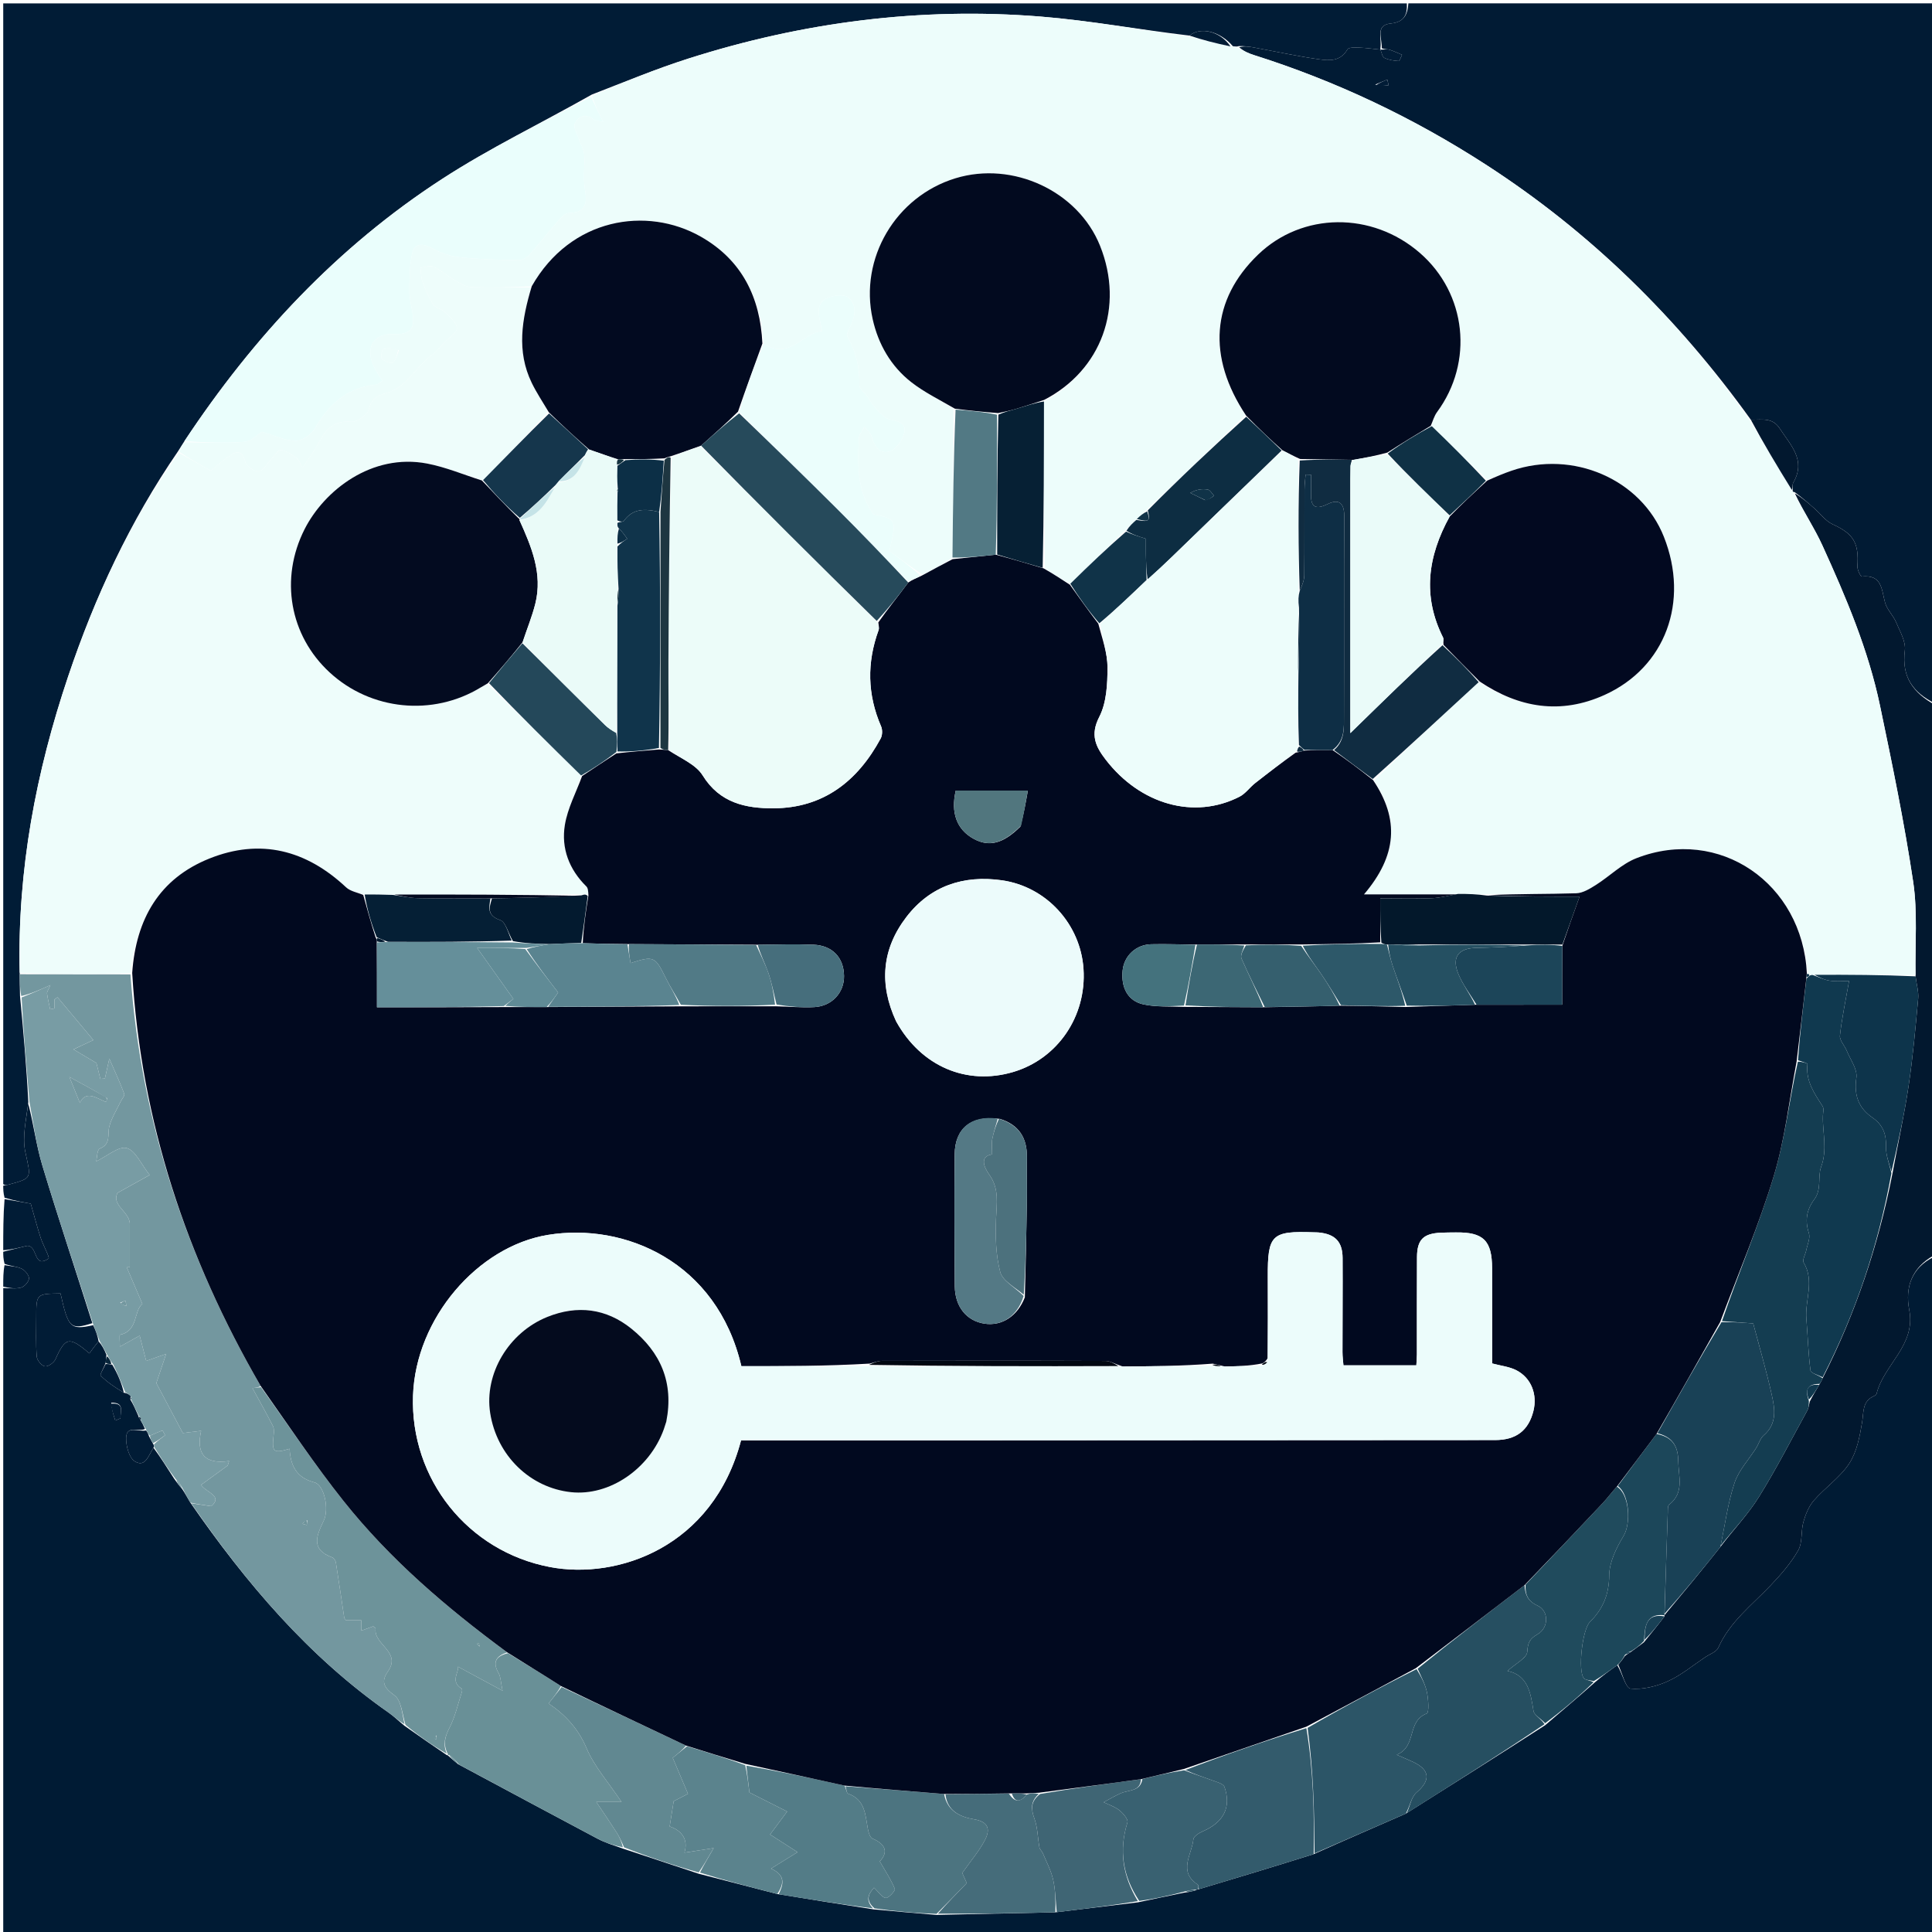 <?xml version="1.0" encoding="UTF-8" standalone="no"?>
<svg
   version="1.1"
   id="Layer_1"
   x="0px"
   y="0px"
   width="100%"
   viewBox="0 0 585 585"
   enable-background="new 0 0 585 585"
   xml:space="preserve"
   sodipodi:docname="OSmosis_Logo.svg"
   inkscape:version="1.3.2 (091e20e, 2023-11-25, custom)"
   xmlns:inkscape="http://www.inkscape.org/namespaces/inkscape"
   xmlns:sodipodi="http://sodipodi.sourceforge.net/DTD/sodipodi-0.dtd"
   xmlns="http://www.w3.org/2000/svg"
   xmlns:svg="http://www.w3.org/2000/svg"><defs
   id="defs117" /><sodipodi:namedview
   id="namedview117"
   pagecolor="#ffffff"
   bordercolor="#000000"
   borderopacity="0.25"
   inkscape:showpageshadow="2"
   inkscape:pageopacity="0.0"
   inkscape:pagecheckerboard="0"
   inkscape:deskcolor="#d1d1d1"
   inkscape:zoom="2.2446108"
   inkscape:cx="417.66707"
   inkscape:cy="288.46872"
   inkscape:window-width="3200"
   inkscape:window-height="1711"
   inkscape:window-x="-9"
   inkscape:window-y="-9"
   inkscape:window-maximized="1"
   inkscape:current-layer="Layer_1" />
<path
   fill="#001b34"
   opacity="1"
   stroke="none"
   d="m 0.978,379.022 c 10e-6,1.067 10e-6,2.133 0.4,3.655 2.009,0.765 3.765,0.78 5.18,1.482 1.03,0.511 2.238,1.946 2.212,2.937 -0.026,0.985 -1.344,2.483 -2.371,2.769 -1.69,0.471 -3.602,0.147 -5.42,0.157 0,65.305 0,130.609 0,195.957 194.885,0 389.771,0 585,0 0,-68.312 0,-136.667 -0.337,-205.43 -6.848,3.287 -8.832,9.352 -7.534,16.07 2.086,10.793 -7.732,16.54 -9.896,25.43 -0.064,0.262 -0.445,0.516 -0.735,0.642 -3.651,1.589 -3.123,4.83 -3.641,7.978 -0.704,4.285 -1.593,8.94 -3.896,12.46 -2.773,4.238 -7.296,7.292 -10.693,11.18 -1.546,1.769 -2.532,4.219 -3.185,6.526 -0.793,2.806 -0.22,6.211 -1.576,8.596 -2.216,3.898 -5.284,7.399 -8.404,10.675 -5.658,5.939 -12.308,10.969 -15.786,18.797 -0.57,1.282 -2.57,1.944 -3.936,2.854 -3.761,2.505 -7.308,5.493 -11.374,7.327 -3.465,1.563 -7.612,2.583 -11.295,2.215 -1.459,-0.146 -2.48,-4.686 -3.998,-7.087 -2.42,1.701 -4.541,3.263 -6.735,5.156 -5.021,4.466 -9.969,8.602 -15.099,13.019 -14.082,9.057 -27.983,17.833 -42.188,26.772 -9.414,4.116 -18.523,8.068 -27.883,12.264 -11.768,3.707 -23.285,7.171 -35.001,10.682 -0.199,0.047 -0.608,0.062 -0.864,0.293 -1.151,0.374 -2.045,0.518 -3.33,0.675 -4.8,0.971 -9.21,1.929 -14.047,2.945 -8.475,1.032 -16.522,2.007 -24.993,3.024 -12.147,0.269 -23.869,0.497 -36.029,0.782 -6.468,-0.521 -12.499,-1.099 -18.974,-1.669 -9.885,-1.52 -19.326,-3.049 -29.18,-4.654 -8.097,-2.085 -15.781,-4.094 -23.855,-6.153 -7.776,-2.565 -15.162,-5.08 -22.905,-7.596 -2.808,-0.994 -5.368,-1.782 -7.693,-3.014 -13.996,-7.414 -27.938,-14.93 -42.216,-22.559 -1.238,-0.979 -2.158,-1.812 -3.1,-2.652 -0.021,-0.008 -0.061,-0.024 -0.392,-0.14 -4.377,-2.956 -8.423,-5.796 -12.759,-8.847 -1.794,-1.481 -3.212,-2.877 -4.82,-4.001 -24.295,-16.991 -43.079,-39.167 -59.995,-63.552 -0.925,-1.515 -1.587,-2.835 -2.553,-4.233 -0.899,-0.963 -1.494,-1.847 -2.328,-2.976 -2.182,-3.381 -4.126,-6.518 -6.291,-9.416 -1.515,2.386 -2.471,6.104 -5.663,4.114 -1.722,-1.074 -2.653,-4.635 -2.609,-7.05 0.072,-3.99 3.709,-1.794 5.706,-2.743 -0.477,-1.137 -0.894,-1.928 -1.459,-2.863 -0.319,-0.367 -0.427,-0.618 -0.593,-1.197 -0.795,-1.833 -1.469,-3.365 -2.391,-4.878 -0.103,-0.206 0.041,-0.432 0.162,-0.985 -0.574,-0.61 -1.124,-0.894 -2.114,-1.053 -2.672,-1.591 -5.033,-3.177 -7.01,-5.148 -0.34,-0.339 0.954,-2.318 1.505,-3.954 0.068,-0.968 0.125,-1.52 0.223,-2.396 -0.669,-1.637 -1.38,-2.95 -2.368,-4.07 -1.11,1.343 -1.942,2.491 -2.789,3.66 -6.123,-5.231 -7.273,-4.934 -10.284,1.804 -0.466,1.043 -2.234,2.269 -3.191,2.115 -0.992,-0.161 -2.377,-1.846 -2.463,-2.952 -0.307,-3.95 -0.143,-7.937 -0.145,-11.91 -0.002,-7.09 0.002,-7.09 7.344,-7.208 2.337,10.476 2.988,11.108 9.638,9 -5.091,-16.141 -10.341,-31.853 -15.13,-47.704 -1.856,-6.144 -2.669,-12.604 -4.291,-18.84 -0.591,4.963 -1.866,10.063 -0.88,14.681 1.72,8.053 2.304,7.931 -5.232,9.953 -0.475,0.127 -0.966,0.191 -1.45,0.285 0,1.067 0,2.133 0.405,3.657 3.377,0.978 6.35,1.499 7.924,1.775 1.187,4.129 1.997,7.263 3.001,10.334 0.727,2.226 2.829,6.006 2.406,6.295 -4.27,2.918 -3.409,-2.776 -5.733,-3.739 -0.187,-0.027 -0.534,-0.173 -0.83,-0.103 -2.396,0.57 -4.783,1.181 -7.172,1.78 m 32.694,45.708 c 4.237,-0.077 2.649,2.775 2.823,4.742 -0.531,0.22 -1.063,0.44 -1.594,0.661 -0.511,-1.597 -1.022,-3.195 -1.228,-5.402 z"
   id="path1" />
<path
   fill="#011c36"
   opacity="1"
   stroke="none"
   d="m 0.978,358.553 c 0.484,0.375 0.976,0.311 1.45,0.184 7.535,-2.022 6.951,-1.899 5.232,-9.953 -0.986,-4.618 0.288,-9.718 0.915,-15.095 -0.556,-10.882 -1.483,-21.271 -2.513,-32.09 -0.086,-2.488 -0.069,-4.545 -0.104,-7.067 -0.715,-31.134 4.933,-60.752 14.678,-89.713 8.102,-24.079 18.678,-46.929 33.264,-68.16 0.662,-1.108 1.26,-1.915 1.934,-3.064 20.999,-31.7 46.347,-58.845 78.049,-79.414 14.425,-9.36 30.026,-16.907 45.318,-25.548 9.871,-3.829 19.398,-7.757 29.183,-10.879 34.729,-11.078 70.352,-15.659 106.709,-12.734 15.025,1.209 29.925,3.97 45.073,5.758 3.421,-2.818 9.411,-1.195 13.131,3.208 0.747,0.12 1.174,0.185 1.806,-0.019 1.615,-0.051 3.031,0.133 4.434,0.391 6.582,1.21 13.134,2.632 19.753,3.582 3.171,0.455 6.616,0.722 8.711,-2.992 0.371,-0.658 2.372,-0.57 3.609,-0.526 2.127,0.076 4.245,0.388 6.367,0.601 0,-1.9e-5 0,-5.7e-5 0,-0.435 0.511,-3.047 -1.609,-7.004 3.181,-7.483 3.937,-0.393 5.04,-2.609 4.819,-6.083 -141.588,0 -283.175,0 -425,0 0,119.021 0,238.042 0,357.531 z"
   id="path2" />
<path
   fill="#011b34"
   opacity="1"
   stroke="none"
   d="m 417.978,15.022 c -2.122,-0.213 -4.24,-0.525 -6.367,-0.601 -1.237,-0.044 -3.238,-0.131 -3.609,0.526 -2.095,3.714 -5.541,3.446 -8.711,2.992 -6.619,-0.949 -13.171,-2.371 -19.753,-3.582 -1.403,-0.258 -2.819,-0.442 -4.33,-0.038 1.435,1.209 2.947,1.875 4.513,2.37 24.89,7.872 48.235,18.969 70.164,33.145 31.721,20.505 58.127,46.446 80.258,77.261 3.481,0.013 6.566,-0.731 8.758,2.658 3.266,5.049 8.049,9.525 4.113,16.361 -0.365,0.634 -0.132,1.613 -0.199,2.589 -0.022,0.158 0.254,0.316 0.617,0.324 2.261,1.676 4.165,3.338 6.056,5.014 1.805,1.599 3.346,3.765 5.441,4.718 6.244,2.839 8,5.588 7.483,12.686 -0.077,1.053 0.974,3.163 1.33,3.126 6.182,-0.645 5.971,3.962 7.04,7.88 0.583,2.135 2.469,3.88 3.35,5.976 1.164,2.77 2.992,5.849 2.646,8.553 -1.024,7.99 2.507,12.779 9.202,16.041 0,-70.583 0,-141.167 0,-212 -53.021,0 -106.042,0 -159.531,0 -0.248,3.473 -1.351,5.689 -5.288,6.083 -4.79,0.479 -2.669,4.436 -2.768,7.483 1.061,0.436 1.759,0.281 2.346,0.47 1.291,0.415 2.527,1.003 3.785,1.521 -0.334,0.669 -0.711,1.928 -0.993,1.907 -1.48,-0.109 -3.046,-0.318 -4.353,-0.959 -0.652,-0.32 -0.814,-1.637 -1.198,-2.503 m -1.566,10.578 c 1.222,-0.505 2.444,-1.01 3.666,-1.514 0.123,0.579 0.247,1.158 0.37,1.737 -1.328,0.15 -2.655,0.299 -4.035,-0.223 z"
   id="path3" />
<path
   fill="#02182f"
   opacity="1"
   stroke="none"
   d="m 585.978,213.49 c -6.696,-3.73 -10.227,-8.519 -9.202,-16.509 0.347,-2.704 -1.482,-5.783 -2.646,-8.553 -0.881,-2.096 -2.767,-3.841 -3.35,-5.976 -1.069,-3.918 -0.858,-8.525 -7.04,-7.88 -0.356,0.037 -1.406,-2.074 -1.33,-3.126 0.517,-7.098 -1.239,-9.847 -7.483,-12.686 -2.095,-0.953 -3.637,-3.118 -5.441,-4.718 -1.891,-1.676 -3.795,-3.338 -6.018,-4.662 2.599,5.494 5.924,10.46 8.368,15.828 7.131,15.66 13.88,31.528 17.418,48.452 3.704,17.72 7.382,35.477 10.051,53.37 1.377,9.23 0.536,18.79 0.725,28.597 0.303,2.515 0.975,4.669 0.785,6.745 -0.808,8.865 -1.601,17.746 -2.916,26.545 -1.308,8.754 -3.233,17.416 -4.894,26.529 -4.284,21.757 -11.147,42.211 -21.127,61.881 -0.303,0.759 -0.604,1.227 -1.034,1.999 -1.036,1.771 -1.942,3.238 -2.865,5.075 -0.25,1.147 -0.354,1.997 -0.736,2.692 -4.83,8.773 -9.39,17.717 -14.676,26.208 -3.283,5.274 -7.682,9.853 -11.632,15.086 -5.665,7.128 -11.278,13.914 -16.924,20.669 -0.033,-0.03 0.032,0.035 -0.013,0.375 -2.047,2.728 -4.049,5.116 -6.19,7.805 -1.379,1.106 -2.619,1.912 -4.014,2.969 -0.687,0.484 -1.219,0.716 -1.813,1.247 -0.705,1.074 -1.348,1.848 -1.991,2.622 1.22,2.54 2.24,7.08 3.7,7.226 3.683,0.368 7.83,-0.652 11.295,-2.215 4.066,-1.834 7.613,-4.822 11.374,-7.327 1.366,-0.909 3.366,-1.572 3.936,-2.854 3.478,-7.828 10.129,-12.858 15.786,-18.797 3.121,-3.276 6.188,-6.778 8.404,-10.675 1.356,-2.385 0.783,-5.79 1.576,-8.596 0.652,-2.307 1.639,-4.757 3.185,-6.526 3.397,-3.888 7.919,-6.942 10.693,-11.18 2.303,-3.519 3.192,-8.175 3.896,-12.46 0.517,-3.148 -0.01,-6.389 3.641,-7.978 0.29,-0.126 0.671,-0.38 0.735,-0.642 2.164,-8.89 11.982,-14.637 9.896,-25.43 -1.299,-6.718 0.685,-12.783 7.534,-16.537 0.337,-55.414 0.337,-110.768 0.337,-166.591 z"
   id="path4" />
<path
   fill="#011c36"
   opacity="1"
   stroke="none"
   d="m 0.978,378.555 c 2.39,-0.132 4.776,-0.743 7.172,-1.313 0.296,-0.07 0.643,0.076 0.83,0.103 2.324,0.962 1.463,6.657 5.733,3.739 0.423,-0.289 -1.679,-4.069 -2.406,-6.295 -1.004,-3.071 -1.814,-6.206 -3.001,-10.334 -1.574,-0.276 -4.546,-0.797 -7.924,-1.375 -0.405,4.965 -0.405,9.988 -0.405,15.477 z"
   id="path5" />
<path
   fill="#011c36"
   opacity="1"
   stroke="none"
   d="m 0.978,389.584 c 1.818,0.427 3.73,0.751 5.42,0.28 1.026,-0.286 2.344,-1.784 2.371,-2.769 0.027,-0.992 -1.182,-2.426 -2.212,-2.937 -1.415,-0.702 -3.17,-0.717 -5.18,-1.082 -0.4,1.986 -0.4,4.028 -0.4,6.507 z"
   id="path6" />
<path
   fill="#73979f"
   opacity="1"
   stroke="none"
   d="m 6.01,294.997 c -0.017,2.057 -0.034,4.114 0.424,6.6 2.994,-0.699 5.513,-1.826 8.828,-3.309 -0.599,1.433 -1.084,2.024 -1.019,2.546 0.202,1.602 0.614,3.177 0.945,4.763 0.429,-0.079 0.858,-0.158 1.287,-0.236 0,-0.913 0,-1.826 0,-2.739 0.312,-0.225 0.623,-0.449 0.935,-0.674 3.573,4.272 7.145,8.544 10.86,12.985 -2.158,1.009 -3.575,1.672 -6.024,2.817 2.863,1.699 4.875,2.893 6.951,4.124 0.349,1.414 0.768,3.11 1.187,4.806 0.459,-0.035 0.918,-0.069 1.377,-0.103 0.376,-1.693 0.752,-3.386 1.339,-6.025 1.781,4.106 3.286,7.317 4.509,10.631 0.22,0.596 -0.729,1.615 -1.122,2.447 -1.174,2.487 -2.715,4.88 -3.397,7.496 -0.626,2.399 0.62,5.247 -2.863,6.665 -0.858,0.349 -0.835,2.863 -1.083,3.85 3.368,-1.602 6.826,-4.681 9.229,-4.006 2.67,0.75 4.378,4.924 6.941,8.158 -3.15,1.751 -5.798,3.223 -9.696,5.39 -2.083,3.818 3.975,5.83 3.687,9.767 0,4.25 0,8.499 0,12.749 -0.306,0.014 -0.612,0.029 -0.918,0.043 1.497,3.511 2.994,7.022 4.726,11.085 -2.69,2.041 -1.193,8.161 -6.779,9.336 -0.23,0.048 -0.029,2.147 -0.029,3.585 2.661,-1.477 4.613,-2.56 5.984,-3.322 0.724,2.806 1.35,5.231 1.976,7.656 1.569,-0.556 3.139,-1.111 6.045,-2.14 -1.212,3.607 -2.165,6.44 -2.977,8.857 2.584,4.873 5.238,9.876 8.018,15.119 1.508,-0.182 3.235,-0.391 5.546,-0.67 -1.489,6.706 0.801,10.24 8.469,9.148 -0.137,0.45 -0.273,0.9 -0.41,1.35 -2.644,1.924 -5.288,3.848 -8.069,5.872 1.456,2.274 6.747,3.314 3.098,6.453 -2.581,-0.376 -4.335,-0.632 -6.089,-0.888 16.652,24.191 35.437,46.367 59.731,63.357 1.608,1.124 3.025,2.52 4.873,3.544 -0.731,-3.167 -0.977,-7.244 -3.07,-8.741 -3.235,-2.315 -4.124,-4.182 -1.984,-7.21 4.216,-5.965 -4.336,-8.124 -3.717,-12.973 0.024,-0.186 -0.427,-0.433 -0.728,-0.719 -1.101,0.404 -2.228,0.817 -3.608,1.323 0,-1.39 0,-2.296 0,-3.158 -1.775,0 -3.333,0 -4.673,0 -0.309,-0.466 -0.46,-0.593 -0.482,-0.74 -0.841,-5.581 -1.645,-11.167 -2.537,-16.739 -0.092,-0.573 -0.589,-1.369 -1.083,-1.546 -6.785,-2.428 -4.657,-6.773 -2.553,-11.219 1.617,-3.417 0.149,-10.714 -2.85,-11.49 -5.554,-1.437 -7.244,-5.173 -7.529,-10.192 -4.916,1.458 -5.39,1.019 -4.852,-3.938 0.105,-0.97 0.22,-2.125 -0.189,-2.932 -1.915,-3.783 -4.012,-7.475 -6.203,-11.492 0.99,-0.113 1.785,-0.203 2.495,-0.631 -22.506,-38.819 -36.205,-80.029 -39.439,-124.651 -11.475,-0.007 -22.483,-0.022 -33.49,-0.037 m 87.036,165.324 c -0.052,0.479 -0.104,0.957 -0.156,1.436 -0.424,-0.111 -0.849,-0.221 -1.274,-0.332 0.287,-0.41 0.574,-0.82 1.43,-1.104 z"
   id="path7" />
<path
   fill="#789ca4"
   opacity="1"
   stroke="none"
   d="m 57.634,454.985 c 2.017,0.451 3.771,0.707 6.353,1.083 3.649,-3.139 -1.642,-4.18 -3.098,-6.453 2.782,-2.024 5.425,-3.948 8.069,-5.872 0.137,-0.45 0.273,-0.9 0.41,-1.35 -7.669,1.092 -9.959,-2.442 -8.469,-9.148 -2.31,0.279 -4.037,0.488 -5.546,0.67 -2.781,-5.243 -5.434,-10.246 -8.018,-15.119 0.812,-2.417 1.765,-5.251 2.977,-8.857 -2.907,1.029 -4.476,1.585 -6.045,2.14 -0.626,-2.425 -1.252,-4.85 -1.976,-7.656 -1.371,0.761 -3.323,1.844 -5.984,3.322 0,-1.438 -0.201,-3.537 0.029,-3.585 5.586,-1.175 4.09,-7.294 6.779,-9.336 -1.732,-4.063 -3.229,-7.574 -4.726,-11.085 0.306,-0.014 0.612,-0.029 0.918,-0.043 0,-4.25 0,-8.499 0,-12.749 0.288,-3.937 -5.771,-5.949 -3.687,-9.767 3.897,-2.167 6.546,-3.639 9.696,-5.39 -2.563,-3.234 -4.271,-7.408 -6.941,-8.158 -2.403,-0.675 -5.862,2.404 -9.229,4.006 0.248,-0.986 0.225,-3.501 1.083,-3.85 3.483,-1.417 2.237,-4.266 2.863,-6.665 0.683,-2.616 2.224,-5.009 3.397,-7.496 0.392,-0.832 1.342,-1.851 1.122,-2.447 -1.223,-3.314 -2.728,-6.525 -4.509,-10.631 -0.586,2.639 -0.962,4.332 -1.339,6.025 -0.459,0.035 -0.918,0.069 -1.377,0.103 -0.419,-1.696 -0.838,-3.392 -1.187,-4.806 -2.075,-1.231 -4.088,-2.425 -6.951,-4.124 2.448,-1.145 3.866,-1.808 6.024,-2.817 -3.714,-4.441 -7.287,-8.713 -10.86,-12.985 -0.312,0.225 -0.623,0.449 -0.935,0.674 0,0.913 0,1.826 0,2.739 -0.429,0.079 -0.858,0.158 -1.287,0.236 -0.331,-1.586 -0.743,-3.161 -0.945,-4.763 -0.066,-0.521 0.42,-1.112 1.019,-2.546 -3.315,1.484 -5.834,2.611 -8.724,3.74 0.555,10.391 1.481,20.78 2.373,31.582 1.253,6.729 2.065,13.189 3.921,19.333 4.789,15.851 10.039,31.563 15.362,47.948 0.816,2.096 1.376,3.575 1.936,5.053 0.711,1.313 1.421,2.626 2.398,4.407 0.677,1.196 1.088,1.924 1.789,2.833 1.402,2.919 2.514,5.658 3.626,8.397 0.55,0.284 1.1,0.567 1.72,1.334 0.07,0.482 0.038,0.81 0.038,0.81 0.675,1.532 1.349,3.065 2.367,4.998 0.344,0.401 0.657,0.774 0.657,0.774 0,0 -0.14,0.467 -0.14,0.467 0.417,0.791 0.833,1.583 1.602,2.823 0.557,1.023 0.762,1.597 1.218,1.952 1.44,-0.68 2.63,-1.141 3.819,-1.602 0.25,0.484 0.5,0.968 0.751,1.453 -1.14,0.851 -2.281,1.702 -3.376,2.797 0.045,0.243 0.085,0.737 0.085,0.737 1.944,3.137 3.887,6.273 6.468,9.672 1.169,1.187 1.701,2.111 2.233,3.036 0.662,1.32 1.324,2.64 2.249,4.155 M 32.385,332.488 c -0.037,0.299 -0.042,0.607 -0.127,0.891 -0.031,0.105 -0.289,0.25 -0.375,0.214 -2.889,-1.219 -5.843,-3.469 -7.699,0.332 -1.012,-2.492 -1.967,-4.846 -3.179,-7.83 4.091,2.213 7.516,4.065 11.38,6.394 m 3.994,61.973 c 0.54,-0.223 1.081,-0.445 1.621,-0.668 0.095,0.552 0.191,1.104 0.286,1.656 -0.551,-0.16 -1.102,-0.319 -1.907,-0.988 m -8.915,-59.01 c 0,0 -0.051,0.092 0,0 m 7.083,40.057 c 0,0 -0.089,-0.049 0,0 z"
   id="path8" />
<path
   fill="#6d939a"
   opacity="1"
   stroke="none"
   d="m 79.024,420.022 c -0.795,0.09 -1.59,0.181 -2.58,0.294 2.191,4.017 4.287,7.708 6.203,11.492 0.409,0.807 0.294,1.962 0.189,2.932 -0.537,4.957 -0.063,5.395 4.852,3.938 0.285,5.019 1.975,8.755 7.529,10.192 2.999,0.776 4.467,8.073 2.85,11.49 -2.104,4.446 -4.232,8.791 2.553,11.219 0.494,0.177 0.991,0.973 1.083,1.546 0.892,5.572 1.696,11.159 2.537,16.739 0.022,0.147 0.173,0.275 0.482,0.74 1.34,0 2.898,0 4.673,0 0,0.862 0,1.768 0,3.158 1.38,-0.506 2.507,-0.919 3.608,-1.323 0.301,0.286 0.752,0.533 0.728,0.719 -0.619,4.849 7.933,7.008 3.717,12.973 -2.14,3.028 -1.251,4.895 1.984,7.21 2.092,1.497 2.338,5.574 3.358,8.952 3.993,3.297 8.04,6.137 12.493,8.737 -1.224,-2.911 -0.547,-5.198 0.844,-7.915 1.731,-3.381 2.563,-7.225 3.752,-10.878 0.092,-0.284 0.058,-0.84 -0.116,-0.946 -3.57,-2.173 -0.649,-5.12 -1.097,-6.634 3.841,2.073 7.985,4.311 13.511,7.294 -0.586,-2.764 -0.56,-4.22 -1.185,-5.299 -2.037,-3.519 -0.656,-5.227 2.568,-6.326 -18.422,-13.575 -35.484,-28.176 -49.55,-45.842 -8.829,-11.089 -16.691,-22.948 -24.987,-34.461 m 66.232,78.528 c -0.267,-0.254 -0.536,-0.505 -0.786,-0.774 -0.006,-0.007 0.196,-0.208 0.301,-0.318 0.267,0.254 0.534,0.508 0.485,1.092 m -13.091,26.903 c 0.005,0.367 0.009,0.735 0.014,1.102 -0.152,0.002 -0.437,0.014 -0.438,0.004 -0.029,-0.365 -0.031,-0.733 0.424,-1.106 z"
   id="path9" />
<path
   fill="#699097"
   opacity="1"
   stroke="none"
   d="m 153.813,500.582 c -3.476,0.843 -4.857,2.551 -2.82,6.07 0.625,1.079 0.599,2.535 1.185,5.299 -5.526,-2.983 -9.671,-5.22 -13.511,-7.294 0.448,1.514 -2.473,4.461 1.097,6.634 0.173,0.105 0.208,0.662 0.116,0.946 -1.189,3.654 -2.021,7.497 -3.752,10.878 -1.391,2.717 -2.068,5.004 -0.514,8.031 -0.076,0.356 -0.036,0.372 0.381,0.219 1.285,0.885 2.153,1.922 3.021,2.959 13.96,7.482 27.902,14.998 41.899,22.412 2.325,1.232 4.885,2.02 7.696,2.632 -0.41,-1.792 -1.1,-3.253 -1.963,-4.603 -1.75,-2.737 -3.595,-5.414 -6.081,-9.136 3.154,0 4.518,0 7.637,0 -4.038,-6.041 -8.26,-10.763 -10.596,-16.284 -2.533,-5.987 -6.506,-10.172 -11.497,-13.539 1.47,-1.86 2.707,-3.425 3.753,-5.269 -5.477,-3.504 -10.763,-6.73 -16.049,-9.956 z"
   id="path10" />
<path
   fill="#264f61"
   opacity="1"
   stroke="none"
   d="m 425.974,548.994 c 13.9,-8.776 27.801,-17.552 41.707,-26.927 -1.16,-1.731 -3.143,-2.731 -3.347,-4.014 -0.872,-5.49 -1.663,-10.801 -7.869,-12.097 2.441,-2.232 5.882,-3.931 5.987,-5.815 0.156,-2.804 0.797,-3.972 3.098,-5.282 3.486,-1.984 3.475,-7.143 -0.028,-8.712 -3.025,-1.355 -3.723,-3.465 -3.893,-6.161 -11.076,8.457 -21.85,16.749 -32.365,25.292 1.144,2.564 2.344,4.814 2.823,7.208 0.425,2.125 0.686,6.074 -0.07,6.362 -6.147,2.344 -2.879,9.898 -9.083,12.49 2.6,1.138 3.79,1.625 4.952,2.172 5.167,2.432 5.317,5.587 1.069,9.218 -1.605,1.372 -2.021,4.136 -2.979,6.265 z"
   id="path11" />
<path
   fill="#2c5567"
   opacity="1"
   stroke="none"
   d="m 425.67,549.158 c 1.263,-2.293 1.678,-5.057 3.284,-6.429 4.248,-3.631 4.098,-6.786 -1.069,-9.218 -1.162,-0.547 -2.352,-1.035 -4.952,-2.172 6.204,-2.592 2.936,-10.146 9.083,-12.49 0.756,-0.288 0.495,-4.237 0.07,-6.362 -0.479,-2.394 -1.679,-4.645 -3.15,-7.091 -11.393,5.699 -22.2,11.532 -32.995,17.796 1.739,12.893 2.036,25.434 2.096,37.988 9.109,-3.952 18.219,-7.904 27.633,-12.021 z"
   id="path12" />
<path
   fill="#335b6c"
   opacity="1"
   stroke="none"
   d="m 397.787,561.422 c 0.19,-12.797 -0.107,-25.338 -2.219,-38.153 -12.487,3.856 -24.586,8.066 -36.616,12.675 2.725,1.293 5.404,2.122 8.024,3.107 1.359,0.511 3.43,1.01 3.781,2.008 2.17,6.162 -0.266,10.749 -6.528,13.446 -1.135,0.489 -2.787,1.512 -2.872,2.414 -0.437,4.606 -4.749,9.699 1.296,13.721 0.294,0.196 0.229,0.933 0.331,1.418 11.517,-3.464 23.035,-6.928 34.802,-10.635 z"
   id="path13" />
<path
   fill="#537c87"
   opacity="1"
   stroke="none"
   d="m 235.779,573.575 c 9.441,1.529 18.883,3.059 28.571,4.278 -2.397,-2.515 -1.383,-4.395 0.302,-6.274 1.372,1.297 2.358,2.944 3.55,3.11 0.826,0.115 2.962,-2.225 2.748,-2.754 -1.097,-2.712 -2.766,-5.192 -4.562,-8.323 2.469,-2.556 2.093,-5.102 -2.204,-6.897 -0.75,-0.314 -1.193,-1.861 -1.391,-2.911 -0.8,-4.25 -0.775,-8.87 -5.996,-10.696 -0.462,-0.162 -0.525,-1.465 -1.106,-2.438 -10.131,-2.275 -19.929,-4.35 -29.713,-6.047 0.321,2.927 0.628,5.476 0.948,8.136 3.495,1.762 7.155,3.607 11.428,5.762 -1.945,2.609 -3.387,4.544 -5.182,6.951 2.444,1.57 5.072,3.257 8.335,5.352 -3.112,1.926 -5.258,3.254 -8.03,4.97 4.667,2.141 3.654,4.932 2.302,7.781 z"
   id="path14" />
<path
   fill="#204b5d"
   opacity="1"
   stroke="none"
   d="m 461.931,479.822 c -0.133,2.861 0.565,4.971 3.59,6.326 3.503,1.569 3.514,6.728 0.028,8.712 -2.301,1.309 -2.942,2.477 -3.098,5.282 -0.104,1.884 -3.546,3.583 -5.987,5.815 6.206,1.296 6.996,6.607 7.869,12.097 0.204,1.283 2.188,2.284 3.529,3.734 5.125,-3.817 10.073,-7.953 14.669,-12.427 -1.26,-0.629 -2.557,-0.638 -3.006,-1.259 -1.782,-2.464 -0.383,-14.711 1.898,-16.985 3.923,-3.913 5.79,-8.254 5.838,-14.09 0.033,-4.039 2.187,-8.379 4.37,-11.994 2.251,-3.729 1.76,-12.674 -2.062,-14.891 -1.651,1.828 -2.932,3.57 -4.402,5.134 -7.719,8.208 -15.486,16.37 -23.236,24.548 z"
   id="path15" />
<path
   fill="#1c475a"
   opacity="1"
   stroke="none"
   d="m 489.852,449.971 c 3.539,2.385 4.03,11.331 1.779,15.059 -2.183,3.615 -4.337,7.955 -4.37,11.994 -0.048,5.836 -1.915,10.177 -5.838,14.09 -2.28,2.274 -3.679,14.522 -1.898,16.985 0.449,0.621 1.747,0.63 3.079,0.929 2.546,-1.554 4.667,-3.115 7.088,-4.817 0.942,-0.913 1.585,-1.687 2.297,-3.058 0.7,-0.799 1.33,-1.001 1.96,-1.203 1.24,-0.805 2.481,-1.61 3.868,-3.115 0.21,-4.742 0.777,-8.351 6.226,-7.747 0,0 -0.065,-0.065 -0.055,-0.501 0.338,-10.492 0.66,-20.548 1.007,-30.603 0.028,-0.814 -0.063,-2.004 0.408,-2.375 4.668,-3.674 2.841,-8.386 2.773,-13.124 -0.07,-4.878 -1.922,-7.363 -6.576,-8.307 -4.091,5.398 -7.92,10.596 -11.749,15.793 z"
   id="path16" />
<path
   fill="#618891"
   opacity="1"
   stroke="none"
   d="m 170.053,510.816 c -1.237,1.566 -2.475,3.131 -3.944,4.991 4.991,3.366 8.964,7.552 11.497,13.539 2.336,5.521 6.558,10.243 10.596,16.284 -3.12,0 -4.483,0 -7.637,0 2.487,3.722 4.331,6.399 6.081,9.136 0.863,1.35 1.554,2.811 2.32,4.604 7.384,2.897 14.77,5.412 22.594,7.593 1.576,-2.285 2.715,-4.236 4.544,-7.371 -3.51,0.546 -6.08,0.946 -8.854,1.377 1.239,-4.044 -0.878,-6.708 -4.476,-7.929 0.428,-2.685 0.794,-4.987 1.217,-7.642 0.847,-0.439 2.147,-1.114 4.328,-2.244 -1.66,-3.916 -3.271,-7.715 -4.615,-10.887 1.548,-1.258 2.929,-2.379 4.021,-3.701 -12.749,-6.05 -25.21,-11.899 -37.67,-17.748 z"
   id="path17" />
<path
   fill="#5b838d"
   opacity="1"
   stroke="none"
   d="m 208.012,528.765 c -1.381,1.121 -2.761,2.243 -4.309,3.5 1.344,3.171 2.955,6.971 4.615,10.887 -2.181,1.131 -3.481,1.805 -4.328,2.244 -0.423,2.656 -0.789,4.957 -1.217,7.642 3.598,1.222 5.715,3.885 4.476,7.929 2.774,-0.432 5.344,-0.831 8.854,-1.377 -1.829,3.134 -2.968,5.086 -4.154,7.421 7.637,2.393 15.321,4.402 23.418,6.487 1.765,-2.773 2.777,-5.563 -1.89,-7.705 2.772,-1.716 4.918,-3.044 8.03,-4.97 -3.263,-2.095 -5.891,-3.783 -8.335,-5.352 1.795,-2.407 3.237,-4.343 5.182,-6.951 -4.273,-2.154 -7.933,-4 -11.428,-5.762 -0.32,-2.661 -0.627,-5.209 -1.277,-8.281 -6.108,-2.253 -11.873,-3.983 -17.638,-5.713 z"
   id="path18" />
<path
   fill="#4c7480"
   opacity="1"
   stroke="none"
   d="m 256.024,540.87 c 0.248,0.773 0.311,2.077 0.773,2.239 5.221,1.826 5.196,6.446 5.996,10.696 0.198,1.05 0.641,2.598 1.391,2.911 4.296,1.795 4.672,4.341 2.204,6.897 1.796,3.131 3.465,5.612 4.562,8.323 0.214,0.529 -1.922,2.869 -2.748,2.754 -1.193,-0.167 -2.178,-1.813 -3.55,-3.11 -1.684,1.88 -2.698,3.76 0.142,6.265 6.228,0.879 12.259,1.457 18.787,1.653 3.291,-3.264 6.085,-6.146 9.15,-9.307 -0.443,-0.993 -1.09,-2.444 -1.366,-3.065 2.617,-3.728 5.183,-6.678 6.915,-10.056 1.579,-3.079 1.121,-5.463 -3.399,-6.216 -3.99,-0.664 -8.068,-2.395 -9.014,-7.636 -10.223,-0.84 -20.032,-1.594 -29.842,-2.348 z"
   id="path19" />
<path
   fill="#3f6574"
   opacity="1"
   stroke="none"
   d="m 319.975,578.998 c 8.047,-0.975 16.094,-1.949 24.56,-3.345 -4.626,-7.647 -5.766,-15.395 -3.147,-23.856 0.282,-0.91 -1.32,-2.752 -2.45,-3.661 -1.357,-1.091 -3.146,-1.646 -4.748,-2.433 1.736,-0.917 3.423,-1.948 5.22,-2.724 2.439,-1.053 5.896,-0.484 6.066,-4.245 -10.451,1.405 -20.467,2.759 -30.541,4.472 -2.815,2.204 -2.829,4.428 -1.73,7.425 1.004,2.739 0.995,5.841 1.538,8.763 0.117,0.63 0.772,1.14 1.032,1.766 1.098,2.647 2.489,5.239 3.113,8.001 0.723,3.198 0.755,6.553 1.088,9.84 z"
   id="path20" />
<path
   fill="#396171"
   opacity="1"
   stroke="none"
   d="m 345.911,538.682 c -0.606,3.812 -4.064,3.243 -6.502,4.296 -1.797,0.776 -3.484,1.807 -5.22,2.724 1.602,0.787 3.391,1.342 4.748,2.433 1.13,0.909 2.732,2.75 2.45,3.661 -2.618,8.462 -1.479,16.209 3.576,23.798 4.418,-0.594 8.828,-1.553 13.672,-2.836 1.47,-0.414 2.507,-0.504 3.543,-0.594 0,0 0.409,-0.016 0.608,-0.062 0.097,-0.532 0.163,-1.269 -0.132,-1.465 -6.045,-4.022 -1.733,-9.115 -1.296,-13.721 0.086,-0.902 1.737,-1.925 2.872,-2.414 6.262,-2.697 8.698,-7.285 6.528,-13.446 -0.351,-0.997 -2.423,-1.497 -3.781,-2.008 -2.621,-0.985 -5.3,-1.814 -8.43,-3.012 -4.528,0.678 -8.582,1.661 -12.636,2.644 z"
   id="path21" />
<path
   fill="#456c7a"
   opacity="1"
   stroke="none"
   d="m 319.55,579.04 c 0.092,-3.329 0.06,-6.683 -0.663,-9.882 -0.624,-2.761 -2.015,-5.353 -3.113,-8.001 -0.26,-0.626 -0.915,-1.136 -1.032,-1.766 -0.543,-2.922 -0.534,-6.024 -1.538,-8.763 -1.099,-2.997 -1.085,-5.22 1.328,-7.435 -1.413,-0.3 -2.483,-0.231 -3.629,0.189 -1.954,2.339 -3.615,2.516 -5.392,-0.273 -6.719,0.035 -12.975,0.114 -19.231,0.194 0.532,5.155 4.61,6.886 8.601,7.55 4.521,0.753 4.978,3.137 3.399,6.216 -1.732,3.378 -4.297,6.328 -6.915,10.056 0.277,0.621 0.923,2.071 1.366,3.065 -3.065,3.161 -5.859,6.043 -8.713,9.249 11.663,0.097 23.385,-0.13 35.532,-0.4 z"
   id="path22" />
<path
   fill="#011c36"
   opacity="1"
   stroke="none"
   d="m 29.851,406.138 c -0.282,-1.673 -0.841,-3.151 -1.633,-4.874 -6.906,1.491 -7.557,0.859 -9.894,-9.617 -7.342,0.118 -7.346,0.118 -7.344,7.208 10e-4,3.973 -0.163,7.96 0.145,11.91 0.086,1.106 1.47,2.791 2.463,2.952 0.956,0.155 2.725,-1.072 3.191,-2.115 3.011,-6.738 4.161,-7.036 10.284,-1.804 0.847,-1.169 1.679,-2.317 2.789,-3.66 z"
   id="path23" />
<path
   fill="#011c36"
   opacity="1"
   stroke="none"
   d="m 45.155,434.957 c -0.205,-0.574 -0.41,-1.148 -0.907,-1.826 -2.348,0.501 -5.986,-1.696 -6.058,2.294 -0.044,2.415 0.887,5.976 2.609,7.05 3.192,1.99 4.148,-1.729 5.663,-4.114 0.221,-0.239 0.182,-0.733 -0.076,-1.133 -0.582,-1.024 -0.907,-1.647 -1.232,-2.271 z"
   id="path24" />
<path
   fill="#011c36"
   opacity="1"
   stroke="none"
   d="m 37.502,421.706 c -0.671,-2.864 -1.783,-5.603 -3.526,-8.517 -1.084,-0.173 -1.538,-0.172 -1.991,-0.17 -0.539,1.221 -1.833,3.2 -1.493,3.539 1.977,1.971 4.338,3.557 7.01,5.148 z"
   id="path25" />
<path
   fill="#011c36"
   opacity="1"
   stroke="none"
   d="m 33.52,425.035 c 0.359,1.903 0.87,3.5 1.38,5.097 0.531,-0.22 1.063,-0.44 1.594,-0.661 -0.174,-1.966 1.414,-4.819 -2.975,-4.436 z"
   id="path26" />
<path
   fill="#6d939a"
   opacity="1"
   stroke="none"
   d="m 138.698,534.178 c -0.551,-0.891 -1.419,-1.928 -2.683,-2.805 0.524,0.993 1.445,1.826 2.683,2.805 z"
   id="path27" />
<path
   fill="#73979f"
   opacity="1"
   stroke="none"
   d="m 55.081,450.752 c -0.228,-0.846 -0.76,-1.771 -1.691,-2.713 0.197,0.866 0.792,1.75 1.691,2.713 z"
   id="path28" />
<path
   fill="#335b6c"
   opacity="1"
   stroke="none"
   d="m 361.921,572.396 c -0.78,-0.141 -1.816,-0.051 -2.896,0.35 0.85,0.168 1.745,0.024 2.896,-0.35 z"
   id="path29" />
<path
   fill="#09263b"
   opacity="1"
   stroke="none"
   d="m 31.996,412.604 c 0.442,0.414 0.895,0.412 1.689,0.405 -0.07,-0.734 -0.481,-1.462 -1.2,-2.334 -0.364,0.409 -0.421,0.961 -0.489,1.929 z"
   id="path30" />
<path
   fill="#072238"
   opacity="1"
   stroke="none"
   d="m 39.454,423.744 c 0.247,-0.019 0.278,-0.347 0.232,-0.502 -0.191,0.07 -0.335,0.296 -0.232,0.502 z"
   id="path31" />
<path
   fill="#072238"
   opacity="1"
   stroke="none"
   d="m 42.437,429.819 c 0.148,0.143 0.288,-0.324 0.288,-0.324 0,0 -0.314,-0.373 -0.537,-0.473 -0.178,0.178 -0.07,0.429 0.249,0.797 z"
   id="path32" />
<path
   fill="#edfdfb"
   opacity="1"
   stroke="none"
   d="m 580.003,295.23 c -0.161,-9.411 0.679,-18.971 -0.698,-28.201 -2.669,-17.893 -6.347,-35.65 -10.051,-53.37 -3.538,-16.924 -10.286,-32.792 -17.418,-48.452 -2.444,-5.368 -5.769,-10.334 -8.73,-15.836 -0.038,-0.352 -0.315,-0.51 -0.58,-0.891 -4.453,-7.373 -8.64,-14.366 -12.828,-21.359 -21.686,-30.842 -48.092,-56.783 -79.814,-77.288 -21.93,-14.176 -45.275,-25.273 -70.164,-33.145 -1.566,-0.495 -3.078,-1.161 -4.718,-2.1 -0.53,-0.418 -0.958,-0.483 -2.097,-0.488 -4.785,-0.978 -8.857,-2.017 -12.929,-3.056 C 345.019,8.99 330.118,6.228 315.094,5.02 278.736,2.095 243.114,6.676 208.385,17.754 c -9.785,3.121 -19.312,7.049 -29.143,11.243 0.861,2.765 1.907,4.894 3.431,7.995 -1.96,-0.52 -2.516,-0.517 -2.862,-0.784 -2.444,-1.888 -4.706,-1.141 -5.755,1.234 -0.523,1.184 0.75,3.192 1.284,4.803 0.494,1.49 1.459,2.922 1.562,4.424 0.238,3.479 -0.365,7.058 0.197,10.461 0.698,4.231 0.573,7.177 -4.746,7.361 -0.983,0.034 -2.129,0.996 -2.856,1.83 -3.126,3.585 -6.055,7.344 -9.22,10.893 -0.746,0.837 -2.137,1.578 -3.217,1.557 -5.957,-0.112 -11.936,-0.223 -17.851,-0.856 -2.914,-0.312 -5.921,-1.361 -8.498,-2.78 -2.842,-1.565 -5.175,-1.513 -5.883,1.576 -0.855,3.727 -0.835,7.695 -0.851,11.559 -0.009,2.277 0.663,4.555 0.999,6.837 0.635,4.314 -0.674,6.256 -5.585,6.053 -6.273,-0.259 -8.799,3.931 -6.326,9.539 0.701,1.59 1.772,3.018 2.73,4.616 -0.852,0.53 -1.383,1.129 -1.967,1.185 -8.809,0.844 -14.299,6.03 -18.545,13.36 -1.044,1.803 -3.845,3.66 -5.801,3.621 -3.251,-0.064 -6.473,-1.642 -10.182,-2.72 -1.32,0.816 -3.182,2.887 -5.184,3.034 -6.09,0.447 -12.234,0.151 -18.357,0.144 -0.598,0.806 -1.195,1.613 -1.522,2.866 3.195,2.103 6.119,3.759 9.601,5.731 1.204,-0.981 2.902,-2.488 4.727,-3.819 2.311,-1.686 4.53,-3.359 5.77,1.293 0.333,1.247 2.734,2.825 4.021,2.688 1.305,-0.138 2.407,-2.207 3.596,-3.432 1.034,-1.065 2.146,-3.071 3.082,-2.992 1.68,0.142 3.333,1.424 4.837,2.462 0.654,0.451 0.911,1.476 1.736,2.916 1.882,-2.885 3.574,-5.097 4.853,-7.525 2.138,-4.058 4.575,-6.904 9.927,-6.416 1.725,0.157 4.915,-2.119 5.301,-3.779 0.769,-3.304 2.601,-4.154 5.347,-4.932 6.134,-1.739 8.756,-7.842 13.526,-11.328 1.519,-1.11 2.733,-2.648 4.048,-4.027 1.367,-1.433 3.852,-3.012 3.737,-4.344 -0.15,-1.729 -2.269,-3.397 -3.766,-4.861 -0.96,-0.939 -2.751,-1.192 -3.42,-2.233 -1.36,-2.118 -2.343,-4.514 -3.224,-6.891 -0.486,-1.311 -0.45,-2.816 -0.649,-4.233 1.348,-0.143 2.932,-0.805 3.994,-0.321 2.211,1.008 4.084,2.729 6.213,3.953 1.621,0.931 3.397,2.122 5.148,2.2 6.069,0.271 12.158,0.107 18.371,-0.236 11.773,-20.719 34.817,-24.337 51.218,-15.003 12.428,7.074 17.965,18.368 19.015,32.354 7.624,5.157 11.634,-3.106 17.62,-3.819 -0.164,-0.924 -0.254,-1.565 -0.395,-2.194 -0.668,-2.988 -1.404,-6.286 2.065,-7.807 1.869,-0.82 5.135,-1.183 6.385,-0.121 2.622,2.228 2.076,5.622 0.606,8.683 -0.471,0.98 -1.312,2.425 -0.947,3.062 2.647,4.612 3.801,9.465 3.626,14.778 -0.033,1.011 1.458,2.056 2.209,3.112 0.842,1.184 1.513,2.519 2.494,3.569 1.269,1.358 2.595,3.145 4.213,3.585 2.558,0.697 5.51,0.975 4.667,4.3 -0.542,2.14 -2.45,4.866 -4.359,5.51 -2.876,0.971 -4.693,-1.4 -5.476,-4.383 -0.301,-1.148 -1.437,-2.076 -2.193,-3.105 -0.593,1.185 -1.655,2.351 -1.702,3.557 -0.303,7.862 -0.724,15.79 4.464,22.997 6.996,1.372 7.028,1.44 4.798,11.102 3.255,2.42 6.459,4.803 10.01,7.125 3.267,-1.595 6.187,-3.129 9.077,-5.152 0.148,-15.243 0.327,-29.998 0.293,-45.036 -4.422,-2.854 -8.916,-5.062 -12.777,-8.079 -6.168,-4.82 -9.985,-11.486 -11.677,-19.05 -4.129,-18.447 7,-37.159 25.058,-42.68 17.396,-5.318 37.144,3.898 43.78,20.432 7.429,18.51 0.468,37.695 -16.976,47.145 -0.026,17.111 -0.014,33.759 0.285,50.57 2.713,1.751 5.137,3.34 7.695,4.618 5.661,-5.577 11.188,-10.844 16.833,-16.382 1.132,-1.162 2.147,-2.052 3.298,-3.201 1.015,-1 1.893,-1.741 2.959,-2.79 10.085,-9.645 19.983,-18.983 29.845,-28.675 -11.621,-17.719 -10.206,-34.996 3.918,-48.603 13.364,-12.876 34.463,-13.104 48.966,-0.529 14.173,12.288 16.394,33.07 5.222,48.208 -0.887,1.202 -1.283,2.765 -1.594,4.263 5.683,5.467 11.051,10.832 16.807,16.173 2.707,-0.913 5.002,-1.872 7.35,-2.68 18.575,-6.386 39.213,2.577 46.121,20.002 7.802,19.682 0.451,39.55 -17.967,47.893 -13.299,6.024 -25.909,3.928 -38.114,-3.877 -10.803,9.941 -21.288,19.702 -31.669,29.801 7.743,11.768 6.924,22.737 -3.049,34.462 10.235,0 19.127,0 28.447,-0.136 3.107,-0.029 5.786,0.078 8.924,0.062 9.275,-0.13 18.096,0.018 26.904,-0.259 2.005,-0.063 4.109,-1.366 5.913,-2.502 4.173,-2.627 7.845,-6.39 12.327,-8.129 25.036,-9.712 50.239,7.528 51.817,34.993 0.232,0.056 0.605,0.354 0.866,0.317 0.431,0.009 0.601,0.054 1.231,0.008 10.493,-0.041 20.527,0.011 30.56,0.063 M 120.8,106.051 c -0.572,1.295 -0.858,2.941 -1.835,3.743 -0.512,0.421 -2.513,-0.356 -3.309,-1.135 -0.454,-0.445 -0.098,-2.735 0.347,-2.889 1.376,-0.478 2.97,-0.331 4.797,0.281 z"
   id="path33" />
<path
   fill="#eefdfb"
   opacity="1"
   stroke="none"
   d="m 160.88,87.021 c -6.082,-0.001 -12.17,0.163 -18.24,-0.108 -1.751,-0.078 -3.528,-1.269 -5.148,-2.2 -2.129,-1.224 -4.002,-2.945 -6.213,-3.953 -1.062,-0.484 -2.646,0.178 -3.994,0.321 0.199,1.417 0.164,2.922 0.649,4.233 0.881,2.377 1.863,4.773 3.224,6.891 0.669,1.042 2.46,1.294 3.42,2.233 1.496,1.464 3.616,3.132 3.766,4.861 0.116,1.332 -2.37,2.911 -3.737,4.344 -1.315,1.379 -2.528,2.916 -4.048,4.027 -4.771,3.486 -7.392,9.589 -13.526,11.328 -2.746,0.778 -4.578,1.628 -5.347,4.932 -0.386,1.66 -3.576,3.936 -5.301,3.779 -5.352,-0.488 -7.789,2.358 -9.927,6.416 -1.28,2.429 -2.971,4.641 -4.853,7.525 -0.824,-1.44 -1.082,-2.465 -1.736,-2.916 -1.504,-1.038 -3.156,-2.319 -4.837,-2.462 -0.936,-0.079 -2.048,1.927 -3.082,2.992 -1.189,1.225 -2.291,3.293 -3.596,3.432 -1.287,0.136 -3.688,-1.441 -4.021,-2.688 -1.241,-4.652 -3.459,-2.979 -5.77,-1.293 -1.825,1.332 -3.523,2.839 -4.727,3.819 -3.482,-1.972 -6.406,-3.628 -9.665,-5.429 -14.856,20.784 -25.432,43.634 -33.534,67.713 -9.745,28.961 -15.392,58.579 -14.678,89.713 11.059,0.48 22.066,0.495 33.599,0.084 1.619,-16.385 8.711,-28.581 23.837,-34.649 15.446,-6.196 29.324,-2.602 41.404,8.718 1.303,1.221 3.436,1.555 5.619,2.175 3.14,-0.045 5.844,0.036 9.008,0.01 19.168,-0.047 37.877,0.013 56.899,-0.059 0.754,-0.064 1.195,0.002 1.844,-0.148 -0.058,-0.903 -0.139,-1.777 -0.617,-2.248 -5.238,-5.151 -7.663,-11.576 -6.514,-18.61 0.832,-5.092 3.42,-9.897 4.922,-14.992 -9.537,-9.321 -18.772,-18.482 -28.358,-27.608 -0.918,0.337 -1.5,0.613 -2.047,0.947 -14.491,8.842 -33.261,6.972 -45.753,-4.564 -12.087,-11.162 -15.16,-28.385 -7.566,-43.364 5.916,-11.669 20.311,-23.088 37.133,-19.855 5.639,1.084 11.045,3.377 16.897,4.999 6.793,-6.856 13.247,-13.595 19.637,-20.675 -1.683,-3.143 -3.481,-5.858 -4.891,-8.761 -4.656,-9.586 -3.005,-19.261 -0.13,-28.913 z"
   id="path34" />
<path
   fill="#eafefc"
   opacity="1"
   stroke="none"
   d="m 55.834,133.594 c 6.047,0.35 12.191,0.646 18.281,0.199 2.003,-0.147 3.864,-2.217 5.184,-3.034 3.709,1.078 6.931,2.656 10.182,2.72 1.956,0.038 4.757,-1.818 5.801,-3.621 4.246,-7.33 9.736,-12.516 18.545,-13.36 0.583,-0.056 1.115,-0.654 1.967,-1.185 -0.959,-1.598 -2.029,-3.026 -2.73,-4.616 -2.473,-5.607 0.053,-9.797 6.326,-9.539 4.91,0.203 6.22,-1.74 5.585,-6.053 -0.336,-2.282 -1.008,-4.559 -0.999,-6.837 0.016,-3.865 -0.003,-7.832 0.851,-11.559 0.708,-3.088 3.04,-3.14 5.883,-1.576 2.578,1.419 5.584,2.468 8.498,2.78 5.916,0.633 11.895,0.744 17.851,0.856 1.079,0.02 2.471,-0.721 3.217,-1.557 3.165,-3.549 6.094,-7.308 9.22,-10.893 0.727,-0.834 1.873,-1.796 2.856,-1.83 5.319,-0.183 5.444,-3.13 4.746,-7.361 -0.561,-3.403 0.042,-6.982 -0.197,-10.461 -0.103,-1.502 -1.068,-2.934 -1.562,-4.424 -0.534,-1.611 -1.807,-3.619 -1.284,-4.803 1.049,-2.375 3.311,-3.122 5.755,-1.234 0.346,0.267 0.902,0.264 2.862,0.784 -1.524,-3.102 -2.57,-5.23 -3.656,-7.724 -15.107,8.005 -30.708,15.552 -45.133,24.912 -31.702,20.569 -57.05,47.714 -78.049,79.414 z"
   id="path35" />
<path
   fill="#011b34"
   opacity="1"
   stroke="none"
   d="m 360.167,10.777 c 3.881,1.306 7.953,2.345 12.418,3.268 -3.007,-4.463 -8.997,-6.086 -12.418,-3.268 z"
   id="path36" />
<path
   fill="#02182f"
   opacity="1"
   stroke="none"
   d="m 530.142,127.095 c 3.744,7.019 7.931,14.012 12.406,21.228 0.332,-0.596 0.1,-1.574 0.465,-2.208 3.936,-6.837 -0.846,-11.312 -4.113,-16.361 -2.192,-3.389 -5.277,-2.645 -8.758,-2.658 z"
   id="path37" />
<path
   fill="#011c36"
   opacity="1"
   stroke="none"
   d="m 417.978,15.022 c 0.384,0.866 0.546,2.184 1.198,2.503 1.307,0.641 2.873,0.85 4.353,0.959 0.283,0.021 0.66,-1.238 0.993,-1.907 -1.258,-0.517 -2.494,-1.106 -3.785,-1.521 -0.588,-0.189 -1.286,-0.034 -2.346,-0.036 -0.413,-3.5e-5 -0.413,3e-6 -0.413,2.8e-5 z"
   id="path38" />
<path
   fill="#011c36"
   opacity="1"
   stroke="none"
   d="m 416.439,25.935 c 1.354,0.186 2.681,0.037 4.009,-0.113 -0.123,-0.579 -0.247,-1.158 -0.37,-1.737 -1.222,0.505 -2.444,1.01 -3.639,1.85 z"
   id="path39" />
<path
   fill="#10394f"
   opacity="1"
   stroke="none"
   d="m 548.983,295.259 c -0.17,-0.046 -0.339,-0.092 -0.894,0.08 -0.586,0.439 -0.83,0.594 -1.131,1.111 -0.985,8.479 -1.954,16.528 -2.538,24.586 1.255,0.409 2.912,0.9 2.877,1.195 -0.583,5.041 2.047,8.817 4.569,12.712 0.46,0.71 0.135,1.955 0.106,2.951 -0.148,5.142 1.453,10.111 -0.576,15.538 -1.022,2.733 0.223,6.716 -1.987,9.675 -2.365,3.168 -2.944,6.41 -1.686,10.276 0.485,1.491 -0.455,3.459 -0.798,5.2 -0.25,1.269 -1.254,2.921 -0.777,3.717 3.357,5.604 0.344,11.397 0.814,17.053 0.433,5.207 0.565,10.447 1.247,15.618 0.11,0.835 2.394,1.383 3.672,2.064 9.977,-19.379 16.84,-39.833 20.841,-61.848 -0.766,-3.075 -1.71,-5.495 -1.64,-7.885 0.112,-3.824 -0.882,-6.67 -4.15,-8.923 -4.16,-2.869 -5.604,-6.744 -4.831,-12.053 0.37,-2.538 -1.819,-5.473 -2.932,-8.194 -0.64,-1.564 -2.201,-3.144 -2.042,-4.571 0.594,-5.335 1.728,-10.611 2.769,-16.537 -1.631,0 -3.76,0.227 -5.814,-0.069 -1.745,-0.252 -3.402,-1.107 -5.099,-1.695 z"
   id="path40" />
<path
   fill="#143d51"
   opacity="1"
   stroke="none"
   d="m 551.879,417.325 c -1.276,-0.972 -3.56,-1.52 -3.67,-2.355 -0.682,-5.17 -0.814,-10.41 -1.247,-15.618 -0.47,-5.656 2.542,-11.449 -0.814,-17.053 -0.477,-0.796 0.527,-2.448 0.777,-3.717 0.343,-1.74 1.283,-3.709 0.798,-5.2 -1.258,-3.866 -0.679,-7.108 1.686,-10.276 2.21,-2.96 0.965,-6.942 1.987,-9.675 2.029,-5.426 0.428,-10.396 0.576,-15.538 0.029,-0.996 0.354,-2.241 -0.106,-2.951 -2.522,-3.895 -5.151,-7.671 -4.569,-12.712 0.034,-0.296 -1.623,-0.787 -2.913,-0.759 -2.644,11.882 -3.944,23.617 -7.317,34.723 -4.515,14.865 -10.636,29.243 -15.658,43.831 3.603,0.251 6.797,0.502 9.455,0.71 1.912,7.242 3.993,14.304 5.588,21.474 0.96,4.314 1.751,8.848 -2.412,12.406 -1.065,0.91 -1.474,2.561 -2.268,3.818 -2.227,3.525 -5.299,6.758 -6.567,10.592 -2.029,6.133 -2.873,12.659 -4.217,19.019 3.898,-4.891 8.297,-9.47 11.58,-14.743 5.286,-8.491 9.845,-17.436 14.676,-26.208 0.383,-0.695 0.486,-1.544 0.473,-2.934 -1.457,-3.963 0.172,-5.114 3.259,-5.137 0.301,-0.468 0.601,-0.936 0.904,-1.695 z"
   id="path41" />
<path
   fill="#194156"
   opacity="1"
   stroke="none"
   d="m 520.936,468.385 c 1.397,-6.702 2.24,-13.228 4.269,-19.361 1.268,-3.834 4.341,-7.067 6.567,-10.592 0.794,-1.257 1.203,-2.909 2.268,-3.818 4.163,-3.557 3.372,-8.092 2.412,-12.406 -1.595,-7.17 -3.676,-14.231 -5.588,-21.474 -2.658,-0.208 -5.852,-0.459 -9.612,-0.391 -6.841,11.423 -13.115,22.528 -19.388,33.634 4.393,1.145 6.245,3.63 6.315,8.508 0.068,4.738 1.895,9.45 -2.773,13.124 -0.471,0.371 -0.38,1.56 -0.408,2.375 -0.348,10.055 -0.669,20.111 -0.974,30.634 5.636,-6.319 11.249,-13.105 16.914,-20.233 z"
   id="path42" />
<path
   fill="#0d344b"
   opacity="1"
   stroke="none"
   d="m 549.444,295.167 c 1.236,0.681 2.894,1.536 4.638,1.788 2.054,0.296 4.183,0.069 5.814,0.069 -1.042,5.926 -2.175,11.202 -2.769,16.537 -0.159,1.427 1.402,3.008 2.042,4.571 1.113,2.721 3.302,5.655 2.932,8.194 -0.773,5.309 0.671,9.184 4.831,12.053 3.268,2.253 4.261,5.099 4.15,8.923 -0.07,2.39 0.874,4.81 1.647,7.475 1.938,-8.444 3.863,-17.106 5.171,-25.86 1.315,-8.798 2.108,-17.68 2.916,-26.545 0.189,-2.076 -0.483,-4.231 -0.785,-6.745 -10.06,-0.448 -20.093,-0.5 -30.587,-0.459 z"
   id="path43" />
<path
   fill="#194156"
   opacity="1"
   stroke="none"
   d="m 503.998,489.429 c -5.404,-0.944 -5.971,2.664 -6.042,7.105 1.993,-1.989 3.995,-4.377 6.042,-7.105 z"
   id="path44" />
<path
   fill="#10394f"
   opacity="1"
   stroke="none"
   d="m 550.845,419.324 c -2.957,-0.281 -4.586,0.87 -3.112,4.463 1.17,-1.225 2.076,-2.692 3.112,-4.463 z"
   id="path45" />
<path
   fill="#194156"
   opacity="1"
   stroke="none"
   d="m 493.795,500.203 c -0.475,-0.051 -1.105,0.151 -1.743,0.65 0.524,0.065 1.056,-0.166 1.743,-0.65 z"
   id="path46" />
<path
   fill="#01091f"
   opacity="1"
   stroke="none"
   d="m 501.601,434.178 c 6.535,-11.306 12.809,-22.412 19.24,-33.836 5.589,-14.906 11.71,-29.283 16.225,-44.148 3.373,-11.106 4.674,-22.841 6.933,-34.732 1.005,-8.485 1.974,-16.534 2.966,-25.324 0.065,-0.945 0.107,-1.149 0.149,-1.352 -1.346,-27.409 -26.549,-44.649 -51.585,-34.938 -4.482,1.739 -8.154,5.501 -12.327,8.129 -1.804,1.136 -3.909,2.439 -5.913,2.502 -8.808,0.278 -17.629,0.13 -26.617,0.573 9.348,0.437 18.868,0.437 27.613,0.437 -1.931,5.405 -3.56,9.961 -5.229,14.929 -0.042,6.277 -0.042,12.141 -0.042,17.796 -8.52,0 -17.228,0 -26.383,0.022 -7.19,0.225 -13.932,0.428 -21.138,0.676 -6.793,-0.152 -13.12,-0.348 -19.837,-0.401 -7.823,0.238 -15.257,0.332 -23.155,0.48 -8.159,-0.022 -15.854,-0.097 -24.001,-0.116 -4.392,-0.171 -8.429,0.068 -12.244,-0.743 -4.722,-1.004 -6.872,-5.074 -6.325,-10.317 0.459,-4.396 4.016,-7.786 8.664,-7.9 4.456,-0.11 8.919,0.085 13.842,0.086 5.156,-0.032 9.849,-0.005 15.007,-0.027 5.822,-0.016 11.178,0.017 17.002,0.005 8.142,-0.119 15.818,-0.193 23.488,-0.64 -0.005,-4.421 -0.005,-8.469 -0.005,-13.315 5.548,0 10.582,0.129 15.604,-0.054 2.511,-0.092 5.002,-0.754 7.502,-1.158 -8.892,0 -17.784,0 -28.019,0 9.972,-11.725 10.792,-22.694 2.747,-34.602 -4.217,-3.349 -8.029,-6.219 -12.284,-9.109 -3.123,-0.029 -5.804,-0.037 -8.711,0.186 -0.85,0.344 -1.474,0.456 -2.449,0.619 -4.334,3.106 -8.345,6.126 -12.285,9.233 -1.637,1.291 -2.916,3.178 -4.714,4.098 -13.699,7.005 -30.052,2.393 -40.535,-11.24 -3.044,-3.958 -4.735,-7.48 -1.926,-12.935 2.218,-4.308 2.489,-9.933 2.486,-14.973 -0.003,-4.364 -1.605,-8.727 -2.79,-13.25 -3.059,-4.033 -5.829,-7.907 -8.599,-11.781 -2.424,-1.589 -4.849,-3.178 -7.952,-4.955 -5.139,-1.525 -9.598,-2.861 -14.492,-4.143 -4.647,0.487 -8.86,0.921 -13.073,1.355 -2.92,1.534 -5.84,3.068 -9.284,4.959 -1.738,0.824 -2.954,1.292 -4.139,2.113 -3.051,4.13 -6.131,7.906 -9.063,12.077 0.134,1.048 0.289,1.763 0.078,2.345 -3.574,9.822 -3.419,19.505 0.764,29.144 0.446,1.027 0.4,2.678 -0.128,3.656 -6.972,12.919 -17.347,21.08 -32.474,21.142 -8.374,0.034 -16.265,-1.596 -21.428,-9.954 -2.072,-3.354 -6.665,-5.152 -10.446,-7.659 -1.003,-0.074 -1.671,-0.146 -2.795,-0.196 -4.492,0.36 -8.528,0.697 -12.878,1.18 -3.671,2.383 -7.027,4.619 -10.383,6.855 -1.805,4.933 -4.393,9.738 -5.225,14.83 -1.15,7.034 1.276,13.459 6.514,18.61 0.478,0.47 0.559,1.345 0.621,2.708 -0.86,5.249 -1.516,9.821 -1.715,14.471 4.817,0.167 9.176,0.257 13.998,0.277 13.146,0.047 25.828,0.163 38.975,0.202 5.924,-0.075 11.391,-0.238 16.843,-0.024 5.785,0.227 9.231,3.919 9.298,9.478 0.061,5.019 -3.639,9.123 -8.983,9.418 -3.776,0.209 -7.584,-0.173 -11.83,-0.248 -9.794,0.013 -19.136,-0.017 -28.955,0.019 -13.595,0.091 -26.714,0.117 -40.291,0.214 -4.484,0.028 -8.511,-0.015 -13.001,0.008 -13.32,0.066 -26.175,0.066 -38.369,0.066 0,-7.1 0,-13.372 -0.051,-19.977 -0.073,-0.556 -0.094,-0.78 -0.377,-1.252 -1.418,-4.43 -2.575,-8.611 -3.731,-12.792 -1.748,-0.745 -3.881,-1.079 -5.184,-2.3 -12.079,-11.319 -25.958,-14.914 -41.404,-8.718 -15.126,6.068 -22.218,18.265 -23.369,34.642 2.709,45.047 16.409,86.257 38.914,125.076 8.381,11.851 16.243,23.71 25.072,34.799 14.066,17.667 31.127,32.267 49.55,45.842 5.538,3.482 10.824,6.708 16.301,10.212 12.652,6.127 25.112,11.976 37.861,18.026 6.053,1.931 11.818,3.661 17.911,5.536 10.127,2.22 19.925,4.295 30.056,6.57 10.143,0.954 19.953,1.708 30.175,2.548 6.669,0.006 12.925,-0.073 20.057,-0.181 2.269,-0.02 3.663,-0.013 5.056,-0.005 1.07,-0.069 2.139,-0.138 3.612,-0.197 10.418,-1.343 20.433,-2.698 30.885,-4.103 4.489,-1.034 8.543,-2.016 13.002,-3.094 12.505,-4.304 24.604,-8.514 37.077,-12.801 11.181,-5.911 21.989,-11.744 33.124,-17.694 11.1,-8.409 21.874,-16.701 32.95,-25.158 8.053,-8.343 15.82,-16.506 23.539,-24.713 1.47,-1.564 2.751,-3.305 4.403,-5.134 4.112,-5.366 7.942,-10.563 12.032,-15.961 M 302.837,338.807 c 5.675,1.789 8.191,5.748 8.102,11.6 -0.07,4.64 0.054,9.283 -0.015,13.923 -0.136,9.25 -0.346,18.498 -0.607,28.496 -2.227,5.693 -6.925,8.768 -12.193,7.978 -5.427,-0.813 -8.972,-5.106 -9.021,-11.393 -0.103,-13.293 -0.139,-26.588 -0.03,-39.881 0.065,-7.923 5.074,-11.947 13.763,-10.723 m 79.448,74.013 c 0.475,-0.281 0.949,-0.562 1.626,-1.666 -0.007,-8.164 0.015,-16.328 -0.026,-24.491 -0.066,-12.811 1.124,-13.984 13.934,-13.524 0.499,0.018 1.002,0.004 1.498,0.053 4.945,0.491 7.183,2.771 7.212,7.732 0.056,9.497 -0.038,18.995 -0.033,28.492 8.2e-4,1.424 0.204,2.848 0.293,4 7.637,0 14.731,0 22.07,0 0.074,-1.371 0.171,-2.335 0.172,-3.3 0.014,-9.831 -0.025,-19.662 0.029,-29.492 0.029,-5.242 1.923,-7.119 7.201,-7.369 1.497,-0.071 2.998,-0.058 4.498,-0.08 8.399,-0.124 11.014,2.429 11.038,10.88 0.027,9.645 0.006,19.29 0.006,28.79 2.647,0.711 5.207,0.966 7.336,2.06 4.524,2.325 6.422,7.333 5.163,12.353 -1.475,5.882 -5.221,8.778 -11.56,8.782 -54.153,0.04 -108.305,0.065 -162.458,0.088 -21.984,0.009 -43.968,0.002 -65.897,0.002 -8.542,32.457 -37.473,42.231 -57.834,38.366 -24.979,-4.741 -42.354,-26.725 -41.494,-51.904 0.799,-23.391 19.558,-45.185 40.843,-48.668 23.112,-3.782 51.147,7.989 58.578,39.745 12.803,0 25.605,0 38.851,-0.779 1.249,-0.288 2.497,-0.825 3.747,-0.828 22.537,-0.051 45.074,-0.066 67.611,0.026 1.467,0.006 2.93,0.936 5.288,1.688 8.971,-0.073 17.943,-0.146 27.251,-0.875 0.944,0.214 1.889,0.428 3.716,0.873 3.643,-0.073 7.287,-0.146 11.341,-0.952 M 271.267,309.129 c -5.147,-11.127 -4.258,-21.776 3.197,-31.486 7.25,-9.443 17.333,-12.714 28.829,-11.103 13.598,1.906 23.882,13.341 24.784,26.815 0.963,14.384 -7.841,27.281 -21.335,31.253 -14.049,4.135 -27.808,-1.68 -35.475,-15.479 m 37.714,-58.844 c -5.175,5.138 -9.419,6.263 -14.1,3.738 -5.251,-2.832 -7.033,-8.033 -5.48,-14.641 7.031,0 13.865,0 21.832,0 -0.603,3.418 -1.206,6.838 -2.252,10.903 z"
   id="path47" />
<path
   fill="#6d939a"
   opacity="1"
   stroke="none"
   d="m 92.762,460.258 c -0.571,0.347 -0.858,0.757 -1.145,1.167 0.424,0.111 0.849,0.221 1.274,0.332 0.052,-0.479 0.104,-0.957 -0.128,-1.499 z"
   id="path48" />
<path
   fill="#73979f"
   opacity="1"
   stroke="none"
   d="m 32.166,332.25 c -3.644,-2.09 -7.07,-3.943 -11.16,-6.156 1.212,2.985 2.167,5.339 3.179,7.83 1.856,-3.8 4.811,-1.551 7.699,-0.332 0.086,0.036 0.344,-0.11 0.375,-0.214 0.084,-0.285 0.09,-0.593 -0.093,-1.129 z"
   id="path49" />
<path
   fill="#73979f"
   opacity="1"
   stroke="none"
   d="m 45.405,434.738 c 0.074,0.842 0.399,1.465 0.936,2.246 1.353,-0.694 2.493,-1.545 3.634,-2.396 -0.25,-0.484 -0.5,-0.968 -0.751,-1.453 -1.19,0.461 -2.379,0.922 -3.819,1.602 z"
   id="path50" />
<path
   fill="#73979f"
   opacity="1"
   stroke="none"
   d="m 36.506,394.715 c 0.678,0.414 1.229,0.574 1.78,0.733 -0.095,-0.552 -0.191,-1.104 -0.286,-1.656 -0.54,0.223 -1.081,0.445 -1.494,0.923 z"
   id="path51" />
<path
   fill="#73979f"
   opacity="1"
   stroke="none"
   d="m 27.439,335.497 c -0.025,0.046 0.025,-0.046 0,0 z"
   id="path52" />
<path
   fill="#73979f"
   opacity="1"
   stroke="none"
   d="m 34.502,375.483 c -0.045,-0.025 0.045,0.024 0,0 z"
   id="path53" />
<path
   fill="#699097"
   opacity="1"
   stroke="none"
   d="m 145.414,498.385 c -0.109,-0.419 -0.376,-0.673 -0.643,-0.927 -0.105,0.11 -0.307,0.311 -0.301,0.318 0.25,0.269 0.519,0.52 0.943,0.609 z"
   id="path54" />
<path
   fill="#699097"
   opacity="1"
   stroke="none"
   d="m 131.934,525.456 c -0.225,0.37 -0.222,0.738 -0.194,1.103 7.9e-4,0.01 0.286,-0.002 0.438,-0.004 -0.005,-0.367 -0.009,-0.735 -0.245,-1.099 z"
   id="path55" />
<path
   fill="#3f6574"
   opacity="1"
   stroke="none"
   d="m 310.902,543.383 c -1.317,-0.358 -2.71,-0.366 -4.516,-0.301 0.901,2.817 2.562,2.639 4.516,0.301 z"
   id="path56" />
<path
   fill="#020920"
   opacity="1"
   stroke="none"
   d="m 448.051,206.369 c 11.887,7.986 24.497,10.083 37.796,4.058 18.418,-8.343 25.769,-28.212 17.967,-47.893 -6.908,-17.426 -27.546,-26.388 -46.121,-20.002 -2.348,0.807 -4.644,1.767 -7.385,3.004 -4.072,3.736 -7.722,7.123 -11.363,10.876 -6.701,12.128 -8.253,24.163 -1.985,36.651 0.253,0.503 -0.002,1.262 0.133,2.202 3.755,3.902 7.356,7.503 10.957,11.104 z"
   id="path57" />
<path
   fill="#020a1f"
   opacity="1"
   stroke="none"
   d="m 316.145,121.097 c 17.407,-8.988 24.368,-28.172 16.939,-46.683 -6.636,-16.534 -26.384,-25.751 -43.78,-20.432 -18.058,5.521 -29.186,24.233 -25.058,42.68 1.693,7.564 5.509,14.229 11.677,19.05 3.861,3.017 8.355,5.225 13.207,8.036 4.662,0.613 8.682,0.987 13.116,1.335 2.127,-0.45 3.86,-0.807 5.547,-1.314 2.799,-0.84 5.569,-1.776 8.351,-2.672 z"
   id="path58" />
<path
   fill="#020a20"
   opacity="1"
   stroke="none"
   d="m 161.011,86.677 c -3.006,9.997 -4.657,19.672 -6.4e-4,29.257 1.41,2.903 3.208,5.618 5.185,8.922 4.193,4.065 8.03,7.628 12.215,11.265 3.029,1.043 5.709,2.01 8.75,2.95 0.845,-0.03 1.328,-0.034 2.272,-0.051 4.16,-0.005 7.859,0.004 11.774,-0.235 0.833,-0.37 1.449,-0.491 2.398,-0.797 3.046,-1.07 5.76,-1.956 8.68,-3.046 3.864,-3.441 7.522,-6.678 11.179,-10.297 2.463,-7.13 4.925,-13.877 7.387,-20.625 -0.656,-13.979 -6.193,-25.273 -18.621,-32.347 -16.401,-9.335 -39.446,-5.716 -51.218,15.003 z"
   id="path59" />
<path
   fill="#020a1f"
   opacity="1"
   stroke="none"
   d="m 433.222,128.936 c 0.624,-1.395 1.021,-2.959 1.908,-4.161 11.172,-15.138 8.951,-35.919 -5.222,-48.208 -14.503,-12.574 -35.602,-12.346 -48.966,0.529 -14.124,13.607 -15.54,30.884 -3.624,48.746 3.806,3.853 7.282,7.207 11.089,10.572 1.822,0.865 3.313,1.72 5.259,2.568 5.533,0.083 10.613,0.174 16.08,0.26 3.642,-0.631 6.896,-1.257 10.329,-2.198 4.502,-2.913 8.826,-5.511 13.149,-8.109 z"
   id="path60" />
<path
   fill="#ebfefc"
   opacity="1"
   stroke="none"
   d="m 231.244,104.029 c -2.855,6.741 -5.318,13.488 -7.441,20.738 10.135,10.126 19.984,19.698 29.712,29.391 7.237,7.211 14.318,14.578 21.469,21.875 1.215,-0.467 2.431,-0.935 3.823,-1.698 -3.028,-2.679 -6.232,-5.061 -9.487,-7.482 2.23,-9.662 2.197,-9.73 -4.798,-11.102 -5.188,-7.207 -4.766,-15.135 -4.464,-22.997 0.046,-1.206 1.109,-2.372 1.702,-3.557 0.756,1.028 1.892,1.957 2.193,3.105 0.783,2.983 2.6,5.354 5.476,4.383 1.909,-0.645 3.817,-3.37 4.359,-5.51 0.843,-3.325 -2.109,-3.603 -4.667,-4.3 -1.618,-0.441 -2.944,-2.227 -4.213,-3.585 -0.981,-1.05 -1.651,-2.385 -2.494,-3.569 -0.751,-1.056 -2.242,-2.101 -2.209,-3.112 0.175,-5.313 -0.979,-10.166 -3.626,-14.778 -0.365,-0.637 0.476,-2.081 0.947,-3.062 1.47,-3.061 2.017,-6.456 -0.606,-8.683 -1.25,-1.062 -4.516,-0.698 -6.385,0.121 -3.469,1.521 -2.733,4.819 -2.065,7.807 0.141,0.629 0.23,1.27 0.395,2.194 -5.986,0.713 -9.995,8.976 -17.62,3.819 z"
   id="path61" />
<path
   fill="#102c41"
   opacity="1"
   stroke="none"
   d="m 409.357,139.248 c -5.08,-0.091 -10.159,-0.181 -15.806,0.194 -0.501,13.502 -0.436,26.538 0.002,39.452 0.723,-1.659 1.36,-3.192 1.378,-4.732 0.098,-8.644 0.031,-17.29 0.064,-25.935 0.006,-1.512 0.217,-3.023 0.333,-4.535 0.55,0.019 1.101,0.038 1.651,0.057 0,1.843 0.055,3.689 -0.011,5.53 -0.136,3.803 0.94,5.35 4.968,3.382 3.493,-1.707 5.114,-0.382 5.091,3.671 -0.112,20.116 -0.015,40.234 -0.084,60.35 -0.013,3.707 0.302,7.634 -3.022,10.439 3.812,2.87 7.624,5.74 11.738,8.75 10.787,-9.621 21.271,-19.381 32.074,-29.323 -3.283,-3.782 -6.884,-7.384 -10.956,-11.174 -9.305,8.442 -18.14,17.072 -27.901,26.607 0,-25.461 -8.8e-4,-49.384 10e-4,-73.307 2.4e-4,-2.496 -0.011,-4.992 0.049,-7.487 0.016,-0.65 0.281,-1.295 0.431,-1.942 z"
   id="path62" />
<path
   fill="#03182b"
   opacity="1"
   stroke="none"
   d="m 441.462,270.676 c -2.928,0.54 -5.418,1.202 -7.929,1.294 -5.022,0.183 -10.056,0.054 -15.604,0.054 0,4.846 0,8.894 0.338,13.407 0.796,0.511 1.254,0.557 2.045,0.575 0.779,-0.011 1.225,0.006 2.114,0.001 2.816,-0.013 5.189,-0.004 8.029,-0.023 10.824,-0.01 21.18,0.008 31.994,0.006 3.855,-0.008 7.252,0.004 10.648,0.016 1.628,-4.556 3.256,-9.112 5.188,-14.517 -8.745,0 -18.265,0 -28.071,-0.314 -2.966,-0.421 -5.645,-0.528 -8.752,-0.499 z"
   id="path63" />
<path
   fill="#0d2d42"
   opacity="1"
   stroke="none"
   d="m 388.076,136.406 c -3.476,-3.355 -6.952,-6.71 -10.723,-10.207 -10.192,9.194 -20.09,18.532 -29.805,28.335 0.796,3.327 0.418,3.578 -3.465,2.89 -1.015,0.89 -2.029,1.78 -3.001,3.277 1.763,1.142 3.483,1.678 5.89,2.428 0,1.271 -0.025,3.048 0.006,4.825 0.045,2.551 0.131,5.101 0.511,7.492 2.597,-2.319 4.905,-4.455 7.163,-6.641 11.148,-10.792 22.284,-21.598 33.424,-32.398 m -23.209,15.027 c -1.489,-0.727 -2.979,-1.455 -4.468,-2.182 1.941,-1.098 3.67,-1.288 5.32,-1.01 0.713,0.12 1.263,1.209 1.886,1.858 -0.689,0.526 -1.377,1.052 -2.738,1.333 z"
   id="path64" />
<path
   fill="#062034"
   opacity="1"
   stroke="none"
   d="m 316.108,121.559 c -2.745,0.433 -5.515,1.369 -8.314,2.209 -1.688,0.507 -3.42,0.864 -5.492,1.773 -0.359,14.445 -0.358,28.405 -0.357,42.366 4.46,1.336 8.919,2.672 13.77,4.034 0.379,-16.622 0.368,-33.27 0.394,-50.381 z"
   id="path65" />
<path
   fill="#527984"
   opacity="1"
   stroke="none"
   d="m 301.51,167.96 c 0.433,-14.014 0.432,-27.974 0.376,-42.394 -4.075,-0.832 -8.095,-1.206 -12.545,-1.536 -0.609,14.798 -0.787,29.553 -0.936,44.796 4.244,0.055 8.457,-0.379 13.104,-0.866 z"
   id="path66" />
<path
   fill="#0f3145"
   opacity="1"
   stroke="none"
   d="m 433.536,129.038 c -4.637,2.496 -8.96,5.094 -13.352,8.31 6.205,6.645 12.479,12.671 18.752,18.697 3.65,-3.387 7.301,-6.774 10.986,-10.486 -5.335,-5.689 -10.703,-11.054 -16.386,-16.521 z"
   id="path67" />
<path
   fill="#103348"
   opacity="1"
   stroke="none"
   d="m 347.176,175.605 c -0.068,-2.55 -0.154,-5.101 -0.199,-7.651 -0.031,-1.777 -0.006,-3.554 -0.006,-4.825 -2.407,-0.75 -4.127,-1.286 -6.007,-2.156 -5.688,4.932 -11.215,10.199 -16.876,15.776 2.636,4.185 5.406,8.058 8.786,11.976 5.174,-4.344 9.738,-8.731 14.302,-13.119 z"
   id="path68" />
<path
   fill="#eefdfb"
   opacity="1"
   stroke="none"
   d="m 120.641,105.697 c -1.668,-0.258 -3.262,-0.406 -4.638,0.073 -0.445,0.155 -0.801,2.445 -0.347,2.889 0.796,0.78 2.797,1.556 3.309,1.135 0.977,-0.803 1.262,-2.448 1.676,-4.097 z"
   id="path69" />
<path
   fill="#103348"
   opacity="1"
   stroke="none"
   d="m 344.218,157.165 c 3.747,0.947 4.125,0.696 3.142,-2.324 -1.249,0.583 -2.127,1.324 -3.142,2.324 z"
   id="path70" />
<path
   fill="#0d344b"
   opacity="1"
   stroke="none"
   d="m 547.347,294.842 c -0.274,0.148 -0.316,0.351 -0.366,0.866 0.279,0.224 0.523,0.07 0.847,-0.332 0.124,-0.18 -0.249,-0.479 -0.482,-0.534 z"
   id="path71" />
<path
   fill="#030b20"
   opacity="1"
   stroke="none"
   d="m 145.925,145.488 c -5.513,-1.74 -10.919,-4.033 -16.558,-5.117 -16.822,-3.234 -31.217,8.185 -37.133,19.855 -7.595,14.979 -4.521,32.202 7.566,43.364 12.492,11.536 31.262,13.406 45.753,4.564 0.547,-0.334 1.129,-0.61 2.168,-1.267 3.801,-4.272 7.128,-8.19 10.53,-12.445 1.347,-4.101 2.881,-7.8 3.841,-11.642 2.281,-9.121 -1.17,-17.259 -4.837,-25.44 -0.017,-0.129 0.174,-0.306 -0.145,-0.33 -3.941,-3.863 -7.563,-7.702 -11.186,-11.542 z"
   id="path72" />
<path
   fill="#24485a"
   opacity="1"
   stroke="none"
   d="m 158.177,194.779 c -3.327,3.918 -6.655,7.836 -10.103,12.074 9.113,9.48 18.347,18.641 27.885,27.962 3.66,-2.075 7.016,-4.311 10.695,-7.128 0.3,-2.324 0.276,-4.068 -0.087,-5.772 -1.358,-0.765 -2.461,-1.483 -3.38,-2.389 -8.355,-8.231 -16.678,-16.494 -25.01,-24.748 z"
   id="path73" />
<path
   fill="#051f35"
   opacity="1"
   stroke="none"
   d="m 110.417,270.859 c 0.722,4.306 1.879,8.487 3.64,12.92 1.388,0.61 2.172,0.968 3.419,1.397 12.792,0.061 25.122,0.05 37.464,-0.367 -1.117,-2.415 -1.828,-5.63 -3.458,-6.196 -4.091,-1.419 -3.393,-3.759 -2.973,-6.591 -7.607,-0.006 -14.748,0.08 -21.884,-0.06 -2.559,-0.05 -5.107,-0.642 -7.659,-0.987 -2.704,-0.08 -5.409,-0.161 -8.549,-0.116 z"
   id="path74" />
<path
   fill="#15364c"
   opacity="1"
   stroke="none"
   d="m 146.265,145.371 c 3.283,3.957 6.905,7.797 11.122,11.432 3.946,-3.353 7.298,-6.502 10.758,-9.881 0.37,-0.444 0.63,-0.657 0.99,-1.188 2.694,-2.755 5.29,-5.192 7.951,-7.914 0.369,-0.781 0.672,-1.276 0.976,-1.772 -3.836,-3.562 -7.673,-7.125 -11.802,-10.848 -6.747,6.577 -13.201,13.316 -19.994,20.172 z"
   id="path75" />
<path
   fill="#031a2f"
   opacity="1"
   stroke="none"
   d="m 148.977,272.024 c -0.889,2.83 -1.587,5.17 2.504,6.589 1.63,0.565 2.341,3.781 3.826,6.352 3.812,0.698 7.268,0.833 11.17,0.9 3.471,-0.162 6.495,-0.255 9.52,-0.348 0.656,-4.572 1.312,-9.144 1.965,-14.178 -0.444,-0.527 -0.886,-0.593 -1.935,-0.228 -9.423,0.592 -18.237,0.752 -27.051,0.912 z"
   id="path76" />
<path
   fill="#01091f"
   opacity="1"
   stroke="none"
   d="m 148.509,272.022 c 9.283,-0.158 18.097,-0.319 27.206,-0.78 -18.413,-0.36 -37.122,-0.419 -56.29,-0.373 2.094,0.45 4.642,1.043 7.2,1.093 7.136,0.139 14.276,0.054 21.884,0.06 z"
   id="path77" />
<path
   fill="#ecfcfb"
   opacity="1"
   stroke="none"
   d="m 366.891,413.555 c -8.971,0.073 -17.943,0.146 -27.815,0.208 -25.997,-0.039 -51.092,-0.068 -76.187,-0.096 -12.803,0 -25.605,0 -38.408,-0.007 -7.431,-31.749 -35.466,-43.52 -58.578,-39.738 -21.285,3.483 -40.044,25.277 -40.843,48.668 -0.86,25.179 16.515,47.163 41.494,51.904 20.361,3.865 49.292,-5.909 57.834,-38.366 21.929,0 43.913,0.008 65.897,-0.002 54.153,-0.023 108.305,-0.048 162.458,-0.088 6.339,-0.005 10.085,-2.901 11.56,-8.782 1.259,-5.02 -0.639,-10.028 -5.163,-12.353 -2.129,-1.094 -4.689,-1.349 -7.336,-2.06 0,-9.501 0.021,-19.145 -0.006,-28.79 -0.024,-8.451 -2.639,-11.003 -11.038,-10.88 -1.499,0.022 -3.001,0.009 -4.498,0.08 -5.278,0.25 -7.172,2.127 -7.201,7.369 -0.054,9.83 -0.016,19.662 -0.029,29.492 -0.001,0.965 -0.098,1.929 -0.172,3.3 -7.339,0 -14.433,0 -22.07,0 -0.089,-1.153 -0.292,-2.577 -0.293,-4 -0.006,-9.497 0.089,-18.995 0.033,-28.492 -0.029,-4.961 -2.267,-7.24 -7.212,-7.732 -0.496,-0.049 -0.999,-0.035 -1.498,-0.053 -12.811,-0.459 -14,0.713 -13.934,13.524 0.042,8.164 0.02,16.328 -0.088,25.409 -0.717,1.106 -1.319,1.294 -1.922,1.482 -3.643,0.073 -7.287,0.146 -11.76,0.215 -1.628,-0.073 -2.426,-0.143 -3.223,-0.213 m -165.246,17.325 c -0.215,0.63 -0.42,1.264 -0.645,1.891 -4.328,12.031 -16.482,20.282 -28.064,19.054 -12.487,-1.324 -22.522,-11.142 -24.515,-23.986 -1.832,-11.802 5.537,-24.351 17.342,-29.092 9.068,-3.642 17.792,-2.566 25.399,3.556 8.814,7.093 12.94,16.293 10.483,28.577 z"
   id="path78" />
<path
   fill="#ecfcf9"
   opacity="1"
   stroke="none"
   d="m 212.078,135.148 c -2.714,0.885 -5.427,1.771 -8.676,3.263 -0.699,21.026 -0.913,41.444 -1.006,61.863 -0.041,8.954 0.163,17.908 0.256,26.863 3.445,2.506 8.038,4.303 10.11,7.658 5.163,8.357 13.054,9.988 21.428,9.954 15.127,-0.062 25.502,-8.223 32.474,-21.142 0.528,-0.978 0.574,-2.629 0.128,-3.656 -4.183,-9.639 -4.338,-19.322 -0.764,-29.144 0.212,-0.581 0.056,-1.297 -0.409,-2.392 -18.168,-18.051 -35.855,-35.659 -53.542,-53.268 z"
   id="path79" />
<path
   fill="#edfdfb"
   opacity="1"
   stroke="none"
   d="m 347.488,175.445 c -4.876,4.547 -9.44,8.935 -14.325,13.438 0.574,4.479 2.177,8.842 2.18,13.207 0.003,5.04 -0.268,10.665 -2.486,14.973 -2.808,5.455 -1.118,8.976 1.926,12.935 10.483,13.633 26.836,18.245 40.535,11.24 1.798,-0.919 3.078,-2.807 4.714,-4.098 3.941,-3.107 7.951,-6.127 12.336,-9.544 0.52,-0.766 0.637,-1.17 0.666,-2.035 -0.017,-7.497 0.054,-14.533 0.037,-22.028 -0.025,-6.796 0.038,-13.132 0.013,-19.883 -0.027,-1.821 0.035,-3.227 0.097,-4.633 -0.065,-13.036 -0.13,-26.072 -0.083,-39.567 -1.379,-1.314 -2.87,-2.169 -4.692,-3.034 -11.47,10.791 -22.606,21.597 -33.754,32.389 -2.259,2.186 -4.566,4.322 -7.163,6.641 z"
   id="path80" />
<path
   fill="#ecfbfb"
   opacity="1"
   stroke="none"
   d="m 271.456,309.453 c 7.478,13.476 21.237,19.29 35.286,15.155 13.494,-3.972 22.298,-16.869 21.335,-31.253 -0.902,-13.474 -11.186,-24.909 -24.784,-26.815 -11.497,-1.611 -21.58,1.66 -28.829,11.103 -7.455,9.71 -8.344,20.359 -3.008,31.809 z"
   id="path81" />
<path
   fill="#264a5b"
   opacity="1"
   stroke="none"
   d="m 212.285,134.944 c 17.48,17.813 35.168,35.422 53.186,53.078 3.412,-3.729 6.492,-7.505 9.543,-11.635 -7.181,-7.651 -14.262,-15.018 -21.499,-22.229 -9.728,-9.693 -19.576,-19.265 -29.712,-29.009 -3.996,3.117 -7.654,6.353 -11.518,9.795 z"
   id="path82" />
<path
   fill="#0e2e45"
   opacity="1"
   stroke="none"
   d="m 393.159,203.992 c -0.071,7.036 -0.142,14.072 0.157,21.599 0.806,0.816 1.242,1.14 1.678,1.465 2.681,0.008 5.361,0.017 8.484,0.046 3.767,-2.785 3.452,-6.712 3.465,-10.419 0.069,-20.117 -0.028,-40.234 0.084,-60.35 0.023,-4.054 -1.598,-5.378 -5.091,-3.671 -4.028,1.968 -5.105,0.421 -4.968,-3.382 0.066,-1.841 0.011,-3.686 0.011,-5.53 -0.55,-0.019 -1.101,-0.038 -1.651,-0.057 -0.116,1.512 -0.328,3.023 -0.333,4.535 -0.033,8.645 0.035,17.291 -0.064,25.935 -0.018,1.54 -0.654,3.073 -1.378,4.732 -0.435,1.529 -0.497,2.935 -0.228,5.086 0.165,7.167 -5.4e-4,13.59 -0.166,20.012 z"
   id="path83" />
<path
   fill="#10344b"
   opacity="1"
   stroke="none"
   d="m 186.907,221.875 c 0.023,1.744 0.047,3.488 0.061,5.665 4.026,0.097 8.062,-0.24 12.554,-1.057 0.459,-24.141 0.462,-47.802 0.064,-71.464 -4.343,-1.041 -7.989,-1.072 -10.698,2.721 -0.254,0.356 -1.225,0.2 -1.96,0.61 -0.032,0.777 0.032,1.224 0.478,1.687 1.09,1.041 1.799,2.068 2.508,3.094 -0.953,0.63 -1.905,1.259 -2.955,2.343 -0.034,4.489 0.03,8.524 0.336,12.804 0.078,1.741 -0.087,3.237 -0.349,5.193 -0.079,13.108 -0.059,25.756 -0.04,38.404 z"
   id="path84" />
<path
   fill="#547985"
   opacity="1"
   stroke="none"
   d="m 302.115,338.705 c -7.967,-1.123 -12.975,2.901 -13.04,10.824 -0.109,13.293 -0.074,26.588 0.03,39.881 0.049,6.287 3.594,10.579 9.021,11.393 5.268,0.79 9.966,-2.285 11.831,-8.397 -2.698,-2.666 -6.375,-4.558 -7.085,-7.236 -1.36,-5.131 -1.477,-10.726 -1.274,-16.096 0.177,-4.663 1.027,-9.074 -2.006,-13.331 -1.692,-2.374 -3.033,-5.61 0.821,-6.197 0,-2.032 -0.198,-3.377 0.045,-4.637 0.404,-2.097 1.09,-4.139 1.658,-6.204 z"
   id="path85" />
<path
   fill="#658f9a"
   opacity="1"
   stroke="none"
   d="m 166.031,285.934 c -3.456,-0.135 -6.911,-0.271 -10.735,-0.563 -12.698,-0.146 -25.028,-0.135 -38.177,-0.133 -1.538,0.035 -2.258,0.079 -2.979,0.122 0,6.272 0,12.544 0,19.644 12.194,0 25.049,0 38.408,-0.367 1.623,-1.207 2.743,-2.046 2.905,-2.167 -3.421,-4.814 -6.819,-9.596 -10.976,-15.445 5.67,0 10.088,0 14.926,-6.1e-4 2.489,-0.364 4.559,-0.728 6.628,-1.091 z"
   id="path86" />
<path
   fill="#5a8490"
   opacity="1"
   stroke="none"
   d="m 166.478,285.865 c -2.516,0.432 -4.585,0.796 -7.01,1.506 3.123,4.852 6.601,9.358 9.529,13.152 -1.245,1.783 -2.137,3.06 -3.029,4.337 13.119,-0.026 26.238,-0.052 39.717,-0.552 -1.119,-3.008 -2.752,-5.466 -4.047,-8.091 -3.282,-6.651 -3.628,-6.876 -10.716,-4.603 -0.321,-1.952 -0.626,-3.812 -0.932,-5.672 -4.359,-0.09 -8.718,-0.18 -13.534,-0.347 -3.482,0.015 -6.507,0.109 -9.978,0.27 z"
   id="path87" />
<path
   fill="#517a86"
   opacity="1"
   stroke="none"
   d="m 190.454,285.873 c -0.158,1.93 0.148,3.79 0.468,5.742 7.088,-2.272 7.434,-2.048 10.716,4.603 1.295,2.625 2.928,5.082 4.523,8.025 9.458,0.439 18.8,0.469 28.52,-0.031 -0.41,-3.581 -1.01,-6.698 -2.039,-9.666 -0.997,-2.877 -2.434,-5.602 -3.678,-8.393 -12.682,-0.117 -25.365,-0.233 -38.511,-0.28 z"
   id="path88" />
<path
   fill="#1c4559"
   opacity="1"
   stroke="none"
   d="m 473.056,286.418 c -3.355,-0.424 -6.752,-0.436 -10.914,-0.144 -5.553,0.452 -10.34,0.644 -15.129,0.737 -5.446,0.106 -7.539,2.821 -5.418,7.931 1.363,3.284 3.625,6.194 5.484,9.272 8.708,0 17.415,0 25.935,0 0,-5.655 0,-11.52 0.042,-17.796 z"
   id="path89" />
<path
   fill="#4c717d"
   opacity="1"
   stroke="none"
   d="m 302.476,338.756 c -0.928,2.014 -1.615,4.057 -2.019,6.153 -0.243,1.26 -0.045,2.605 -0.045,4.637 -3.855,0.587 -2.513,3.823 -0.821,6.197 3.033,4.258 2.183,8.668 2.006,13.331 -0.203,5.371 -0.086,10.965 1.274,16.096 0.71,2.679 4.387,4.571 7.126,6.862 0.582,-9.205 0.791,-18.454 0.928,-27.703 0.069,-4.64 -0.056,-9.283 0.015,-13.923 0.089,-5.852 -2.427,-9.81 -8.463,-11.65 z"
   id="path90" />
<path
   fill="#2d5869"
   opacity="1"
   stroke="none"
   d="m 419.978,286.035 c -0.458,-0.046 -0.915,-0.092 -1.706,-0.23 -8.009,-0.018 -15.684,0.056 -23.819,0.541 1.623,3.213 3.797,5.954 5.766,8.834 2.045,2.992 3.893,6.12 5.827,9.188 6.328,0.197 12.655,0.393 19.443,0.166 -0.956,-4.281 -2.438,-8.115 -3.762,-12.003 -0.721,-2.118 -1.174,-4.328 -1.747,-6.497 z"
   id="path91" />
<path
   fill="#355f6e"
   opacity="1"
   stroke="none"
   d="m 405.656,304.512 c -1.545,-3.212 -3.392,-6.34 -5.438,-9.332 -1.969,-2.88 -4.142,-5.621 -6.232,-8.789 -5.363,-0.4 -10.72,-0.433 -16.745,-0.144 -0.918,1.558 -1.735,3.043 -1.321,3.989 2.177,4.976 4.665,9.815 7.045,14.702 7.434,-0.094 14.867,-0.188 22.69,-0.426 z"
   id="path92" />
<path
   fill="#466e7c"
   opacity="1"
   stroke="none"
   d="m 229.428,286.074 c 0.78,2.87 2.217,5.594 3.214,8.471 1.029,2.968 1.629,6.085 2.491,9.623 3.868,0.605 7.676,0.986 11.452,0.778 5.344,-0.295 9.044,-4.399 8.983,-9.418 -0.067,-5.559 -3.512,-9.251 -9.298,-9.478 -5.452,-0.214 -10.919,-0.052 -16.843,0.024 z"
   id="path93" />
<path
   fill="#255062"
   opacity="1"
   stroke="none"
   d="m 420.312,286.006 c 0.24,2.197 0.693,4.407 1.414,6.525 1.324,3.888 2.806,7.722 4.227,11.958 6.747,0.176 13.489,-0.027 20.679,-0.252 -1.411,-3.1 -3.673,-6.011 -5.036,-9.295 -2.12,-5.11 -0.028,-7.825 5.418,-7.931 4.789,-0.093 9.576,-0.284 14.671,-0.716 -10.05,-0.303 -20.406,-0.321 -31.507,-0.038 -3.228,0.125 -5.711,-0.051 -8.194,-0.226 -0.446,-0.017 -0.891,-0.035 -1.671,-0.024 z"
   id="path94" />
<path
   fill="#44727d"
   opacity="1"
   stroke="none"
   d="m 361.973,286.061 c -4.46,-0.061 -8.923,-0.255 -13.379,-0.145 -4.649,0.115 -8.206,3.505 -8.664,7.9 -0.547,5.243 1.603,9.313 6.325,10.317 3.814,0.811 7.852,0.572 12.251,0.341 1.463,-6.443 2.465,-12.428 3.467,-18.413 z"
   id="path95" />
<path
   fill="#3c6774"
   opacity="1"
   stroke="none"
   d="m 362.437,286.001 c -1.466,6.045 -2.468,12.03 -3.477,18.416 7.687,0.477 15.382,0.552 23.541,0.574 -1.915,-4.94 -4.403,-9.78 -6.58,-14.756 -0.414,-0.946 0.403,-2.431 0.855,-3.94 -4.49,-0.3 -9.182,-0.327 -14.338,-0.295 z"
   id="path96" />
<path
   fill="#51767e"
   opacity="1"
   stroke="none"
   d="m 309.202,249.962 c 0.824,-3.742 1.428,-7.162 2.031,-10.58 -7.966,0 -14.801,0 -21.832,0 -1.553,6.608 0.229,11.809 5.48,14.641 4.681,2.524 8.925,1.399 14.321,-4.061 z"
   id="path97" />
<path
   fill="#608b96"
   opacity="1"
   stroke="none"
   d="m 165.511,304.932 c 1.35,-1.348 2.241,-2.625 3.486,-4.408 -2.929,-3.794 -6.407,-8.3 -9.949,-13.152 -4.482,-0.346 -8.9,-0.346 -14.57,-0.346 4.157,5.849 7.555,10.631 10.976,15.445 -0.162,0.121 -1.281,0.961 -2.44,2.101 3.987,0.344 8.013,0.387 12.498,0.36 z"
   id="path98" />
<path
   fill="#1e3641"
   opacity="1"
   stroke="none"
   d="m 199.986,155.02 c -0.002,23.661 -0.005,47.322 -0.007,71.441 0.667,0.53 1.335,0.602 2.338,0.676 0.243,-8.953 0.039,-17.908 0.08,-26.861 0.093,-20.419 0.306,-40.837 0.673,-61.678 -0.414,-0.301 -1.03,-0.18 -1.865,0.655 -0.552,5.732 -0.885,10.75 -1.219,15.768 z"
   id="path99" />
<path
   fill="#000711"
   opacity="1"
   stroke="none"
   d="m 263.11,413.277 c 24.874,0.418 49.969,0.446 75.519,0.359 -1.01,-0.615 -2.473,-1.545 -3.94,-1.551 -22.537,-0.092 -45.074,-0.077 -67.611,-0.026 -1.25,0.003 -2.498,0.54 -3.968,1.217 z"
   id="path100" />
<path
   fill="#102c41"
   opacity="1"
   stroke="none"
   d="m 394.767,227.288 c -0.209,-0.556 -0.645,-0.881 -1.363,-1.236 -0.399,0.373 -0.516,0.777 -0.684,1.492 0.573,0.2 1.196,0.088 2.046,-0.256 z"
   id="path101" />
<path
   fill="#000711"
   opacity="1"
   stroke="none"
   d="m 367.059,413.227 c 0.629,0.398 1.427,0.468 2.613,0.425 -0.556,-0.326 -1.5,-0.54 -2.613,-0.425 z"
   id="path102" />
<path
   fill="#031a2f"
   opacity="1"
   stroke="none"
   d="m 114.09,285.028 c 0.771,0.289 1.491,0.246 2.567,0.139 -0.428,-0.42 -1.212,-0.778 -2.34,-1.139 -0.322,0.22 -0.3,0.444 -0.227,1 z"
   id="path103" />
<path
   fill="#000711"
   opacity="1"
   stroke="none"
   d="m 382.08,413.186 c 0.397,0.179 1,-0.009 1.616,-0.704 -0.461,-0.225 -0.936,0.056 -1.616,0.704 z"
   id="path104" />
<path
   fill="#eafbf9"
   opacity="1"
   stroke="none"
   d="m 438.946,156.412 c -6.283,-6.392 -12.556,-12.418 -18.94,-18.748 -3.365,0.322 -6.619,0.948 -10.261,1.579 -0.538,0.652 -0.803,1.296 -0.818,1.947 -0.06,2.495 -0.049,4.991 -0.049,7.487 -0.002,23.923 -0.001,47.846 -0.001,73.307 9.762,-9.536 18.596,-18.166 27.748,-26.908 0.335,-0.751 0.59,-1.51 0.338,-2.013 -6.268,-12.488 -4.717,-24.523 1.985,-36.651 z"
   id="path105" />
<path
   fill="#eafbf8"
   opacity="1"
   stroke="none"
   d="m 187.026,160.022 c -0.065,-0.448 -0.129,-0.896 -0.19,-2.115 0.054,-3.476 0.103,-6.18 0.066,-9.135 -0.03,-0.418 0.026,-0.585 -0.02,-1.181 -0.046,-2.476 0.009,-4.523 -0.039,-6.88 -0.085,-0.744 -0.065,-1.178 -0.045,-1.612 -2.68,-0.967 -5.36,-1.934 -8.389,-2.977 -0.652,0.42 -0.956,0.915 -1.325,2.058 -1.589,4.313 -3.365,7.699 -8.049,7.871 -0.261,0.213 -0.521,0.426 -0.902,1.225 -2.707,4.904 -5.094,9.444 -10.862,10.213 3.65,8.051 7.102,16.19 4.82,25.311 -0.961,3.842 -2.494,7.541 -3.841,11.642 8.258,8.591 16.581,16.854 24.936,25.085 0.919,0.905 2.022,1.624 3.38,2.389 0.321,-12.688 0.302,-25.335 0.289,-38.852 0.07,-2.256 0.134,-3.643 0.198,-5.03 -0.064,-4.035 -0.127,-8.069 -0.185,-12.968 0.057,-2.257 0.107,-3.65 0.158,-5.043 z"
   id="path106" />
<path
   fill="#0c2f46"
   opacity="1"
   stroke="none"
   d="m 186.948,141.021 c -0.056,2.047 -0.111,4.095 0.09,6.663 0.155,0.793 0.053,1.066 -0.049,1.338 -0.049,2.705 -0.098,5.409 -0.055,8.556 0.73,0.361 1.701,0.517 1.955,0.161 2.709,-3.793 6.355,-3.762 10.698,-2.721 0.733,-5.018 1.066,-10.036 1.402,-15.519 -3.697,-0.474 -7.396,-0.483 -11.605,-0.162 -1.152,0.781 -1.794,1.232 -2.435,1.683 z"
   id="path107" />
<path
   fill="#143340"
   opacity="1"
   stroke="none"
   d="m 186.844,140.712 c 0.746,-0.141 1.387,-0.592 2.078,-1.359 -0.434,-0.313 -0.917,-0.31 -1.762,-0.279 -0.381,0.461 -0.401,0.895 -0.316,1.639 z"
   id="path108" />
<path
   fill="#2d5869"
   opacity="1"
   stroke="none"
   d="m 422.426,286.007 c 2.04,0.199 4.523,0.374 7.284,0.278 -2.095,-0.282 -4.467,-0.291 -7.284,-0.278 z"
   id="path109" />
<path
   fill="#103348"
   opacity="1"
   stroke="none"
   d="m 365.203,151.556 c 1.025,-0.403 1.713,-0.93 2.402,-1.456 -0.624,-0.649 -1.173,-1.738 -1.886,-1.858 -1.65,-0.279 -3.379,-0.089 -5.32,1.01 1.489,0.727 2.979,1.455 4.805,2.305 z"
   id="path110" />
<path
   fill="#c5e3e7"
   opacity="1"
   stroke="none"
   d="m 157.255,157.36 c 5.785,-0.639 8.171,-5.179 10.769,-9.853 -3.34,2.793 -6.692,5.942 -10.32,9.318 -0.276,0.228 -0.466,0.405 -0.449,0.534 z"
   id="path111" />
<path
   fill="#c5e3e7"
   opacity="1"
   stroke="none"
   d="m 169.135,145.733 c 4.585,0.147 6.361,-3.239 7.885,-7.267 -2.595,2.075 -5.19,4.512 -7.885,7.267 z"
   id="path112" />
<path
   fill="#040b1e"
   opacity="1"
   stroke="none"
   d="m 201.743,430.487 c 2.359,-11.892 -1.768,-21.092 -10.581,-28.185 -7.607,-6.122 -16.331,-7.198 -25.399,-3.556 -11.804,4.74 -19.173,17.289 -17.342,29.092 1.993,12.844 12.028,22.662 24.515,23.986 11.582,1.228 23.736,-7.022 28.064,-19.054 0.225,-0.626 0.431,-1.26 0.743,-2.283 z"
   id="path113" />
<path
   fill="#102c41"
   opacity="1"
   stroke="none"
   d="m 393.071,203.533 c 0.253,-5.964 0.419,-12.386 0.343,-19.139 -0.305,6.006 -0.368,12.343 -0.343,19.139 z"
   id="path114" />
<path
   fill="#0c2f46"
   opacity="1"
   stroke="none"
   d="m 187.407,160.037 c -0.432,1.378 -0.482,2.77 -0.441,4.573 1.044,-0.22 1.997,-0.849 2.949,-1.479 -0.709,-1.026 -1.418,-2.053 -2.508,-3.094 z"
   id="path115" />
<path
   fill="#143340"
   opacity="1"
   stroke="none"
   d="m 187.296,178.279 c -0.307,1.142 -0.37,2.529 -0.343,4.324 0.256,-1.087 0.421,-2.583 0.343,-4.324 z"
   id="path116" />
<path
   fill="#143340"
   opacity="1"
   stroke="none"
   d="m 186.903,148.772 c 0.188,-0.022 0.29,-0.295 0.237,-0.66 -0.211,0.075 -0.267,0.242 -0.237,0.66 z"
   id="path117" />
</svg>
